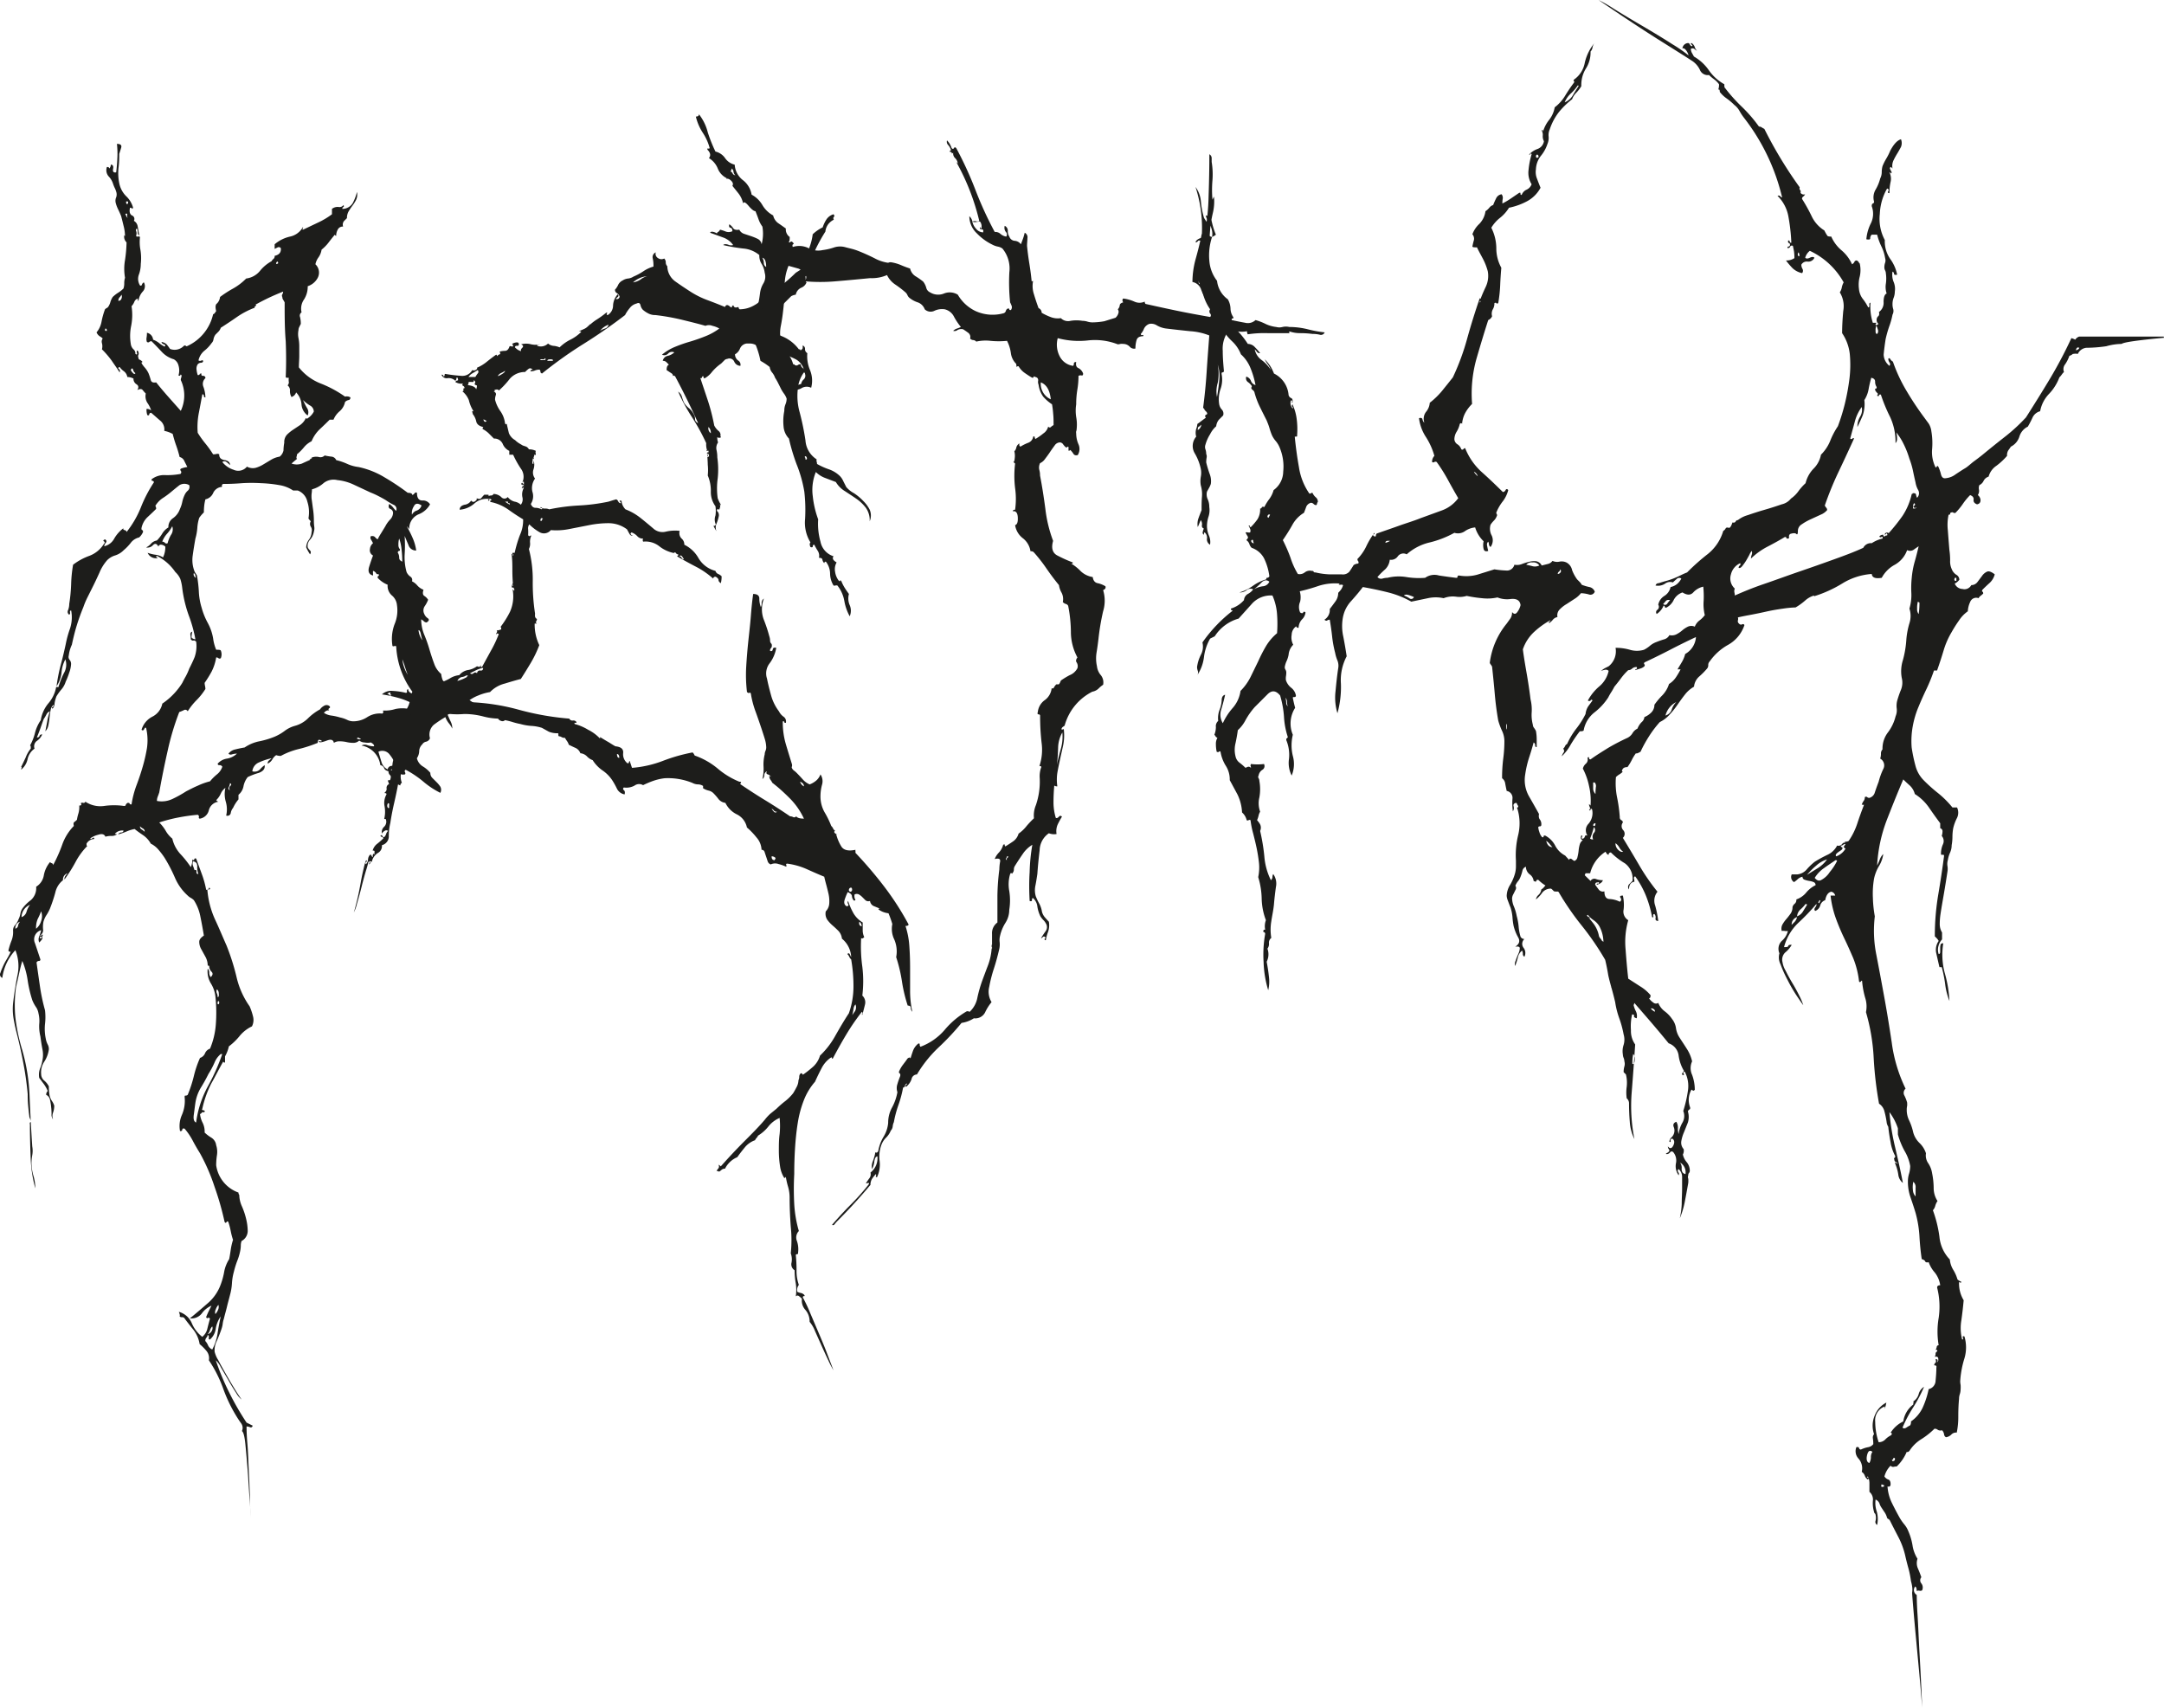 <svg xmlns="http://www.w3.org/2000/svg" viewBox="0 0 281.29 222"><defs><style>.cls-1{fill:#1d1d1b;}</style></defs><title>Ресурс 2</title><g id="Слой_2" data-name="Слой 2"><g id="Слой_1-2" data-name="Слой 1"><path class="cls-1" d="M62.29,91.7c0,.13,0,.2-.1.2s-.07.07,0,.2a5.18,5.18,0,0,0-2.15.05,6.29,6.29,0,0,0-1.85.75c.13.33.27.63.4.9a2,2,0,0,1,.2.9,3.24,3.24,0,0,0-.45-.7,2.85,2.85,0,0,1-.45-.8,16.65,16.65,0,0,0-1.5,1,1.7,1.7,0,0,0-.5,1.75.7.7,0,0,1-.5.45.72.72,0,0,0-.5.35,1.24,1.24,0,0,0-.4.9,1.77,1.77,0,0,1-.3.9,1.72,1.72,0,0,0,.75,1.05,3.86,3.86,0,0,1,1,.85.87.87,0,0,0,.25.65l.55.55a3.78,3.78,0,0,1,.5.6.86.86,0,0,1,0,.8,10.88,10.88,0,0,1-2.2-1.45,13.19,13.19,0,0,0-2.3-1.55.2.2,0,0,0-.1.3q.1.19,0,.3c-.4.07-.63,0-.7-.25a1,1,0,0,0-.4-.55c-.33-.07-.53,0-.6.1a.68.68,0,0,1-.4.3c-.33-.07-.53-.2-.6-.4a.64.64,0,0,0-.5-.4A3,3,0,0,0,47,96.9a.84.84,0,0,1,.75-.05,2.68,2.68,0,0,0,.85.15c.07-.07,0-.15-.05-.25a1.48,1.48,0,0,0-.35-.25,2,2,0,0,1-.8,0,1.14,1.14,0,0,1-.7-.25,1.09,1.09,0,0,1-.8.3,3.71,3.71,0,0,1-.85-.1,4.19,4.19,0,0,0-.95-.1,1.25,1.25,0,0,0-.7.2q-.11-.6-.9-.3c-.53.2-.87.27-1,.2s0-.17.15-.1.15,0,.15-.1q-.4-.19-.45,0a1.53,1.53,0,0,0-.05.3,16.69,16.69,0,0,1-2.45.8,9.53,9.53,0,0,0-2.35.9,1.8,1.8,0,0,1-.6-.1,1.57,1.57,0,0,0-.5.55,1.34,1.34,0,0,1-.6.55.45.45,0,0,1,.15-.4,2.7,2.7,0,0,0,.35-.3,8,8,0,0,0-1.65.55,1.4,1.4,0,0,0-.85,1.15,1,1,0,0,0,1-.25,3,3,0,0,1,.6-.55c.07.47-.18.78-.75,1a9,9,0,0,0-1.45.55,2.77,2.77,0,0,0-.55,1.2,1.87,1.87,0,0,1-.65,1.1v.6a4.66,4.66,0,0,0-.7,1.1,1.36,1.36,0,0,0-.3.65.44.44,0,0,1-.6.35,3.54,3.54,0,0,0-.05-1.8,3.54,3.54,0,0,1-.05-1.8,1.82,1.82,0,0,0-.6.75,2.76,2.76,0,0,1-.6.85c.13.13.23.2.3.2a1.48,1.48,0,0,0-1.25,1.1A1.44,1.44,0,0,1,26,106.4c-.13,0-.18-.07-.15-.2a.25.25,0,0,0-.15-.3,23.78,23.78,0,0,0-2.5.35,19.46,19.46,0,0,0-2.5.65,5.31,5.31,0,0,1,.85,1.1,3.61,3.61,0,0,0,.85,1,4.42,4.42,0,0,0,1.05,2,12.92,12.92,0,0,1,1.35,1.7,2.28,2.28,0,0,0,.2-1c.13.13.22.13.25,0s.12-.17.25-.1l.75,2.05a12.27,12.27,0,0,1,.55,2,.39.39,0,0,0,.4-.3c.13.13.15.22,0,.25a.92.92,0,0,1-.25,0,11.52,11.52,0,0,0,1,3.9c.53,1.13,1,2.27,1.5,3.4a29.15,29.15,0,0,1,1.3,4.1,10.81,10.81,0,0,0,1.7,3.8,8.21,8.21,0,0,1,.45,1.35,1.81,1.81,0,0,1-.15,1.25,4.63,4.63,0,0,0-1.6,1.25,7.8,7.8,0,0,1-1.4,1.35,4.71,4.71,0,0,1-.5,1.3v.8c-.13,0-.2,0-.2-.1H29c-.53.93-1,1.88-1.55,2.85a13.54,13.54,0,0,0-1.15,3.25c-.07.13,0,.2.1.2s.27.07.2.2-.32,0-.35.1a.54.54,0,0,1-.25.2,3.32,3.32,0,0,0,.35,1.15,2.57,2.57,0,0,1,.25,1.25,4.76,4.76,0,0,0,.85.65,1.35,1.35,0,0,1,.65,1,2.8,2.8,0,0,1,.1,1.3,8.79,8.79,0,0,0-.1,1.3A4.41,4.41,0,0,0,31,155a.4.4,0,0,0,.1.3,3.79,3.79,0,0,0,.35,1.5,9.4,9.4,0,0,1,.55,1.65,7,7,0,0,1,.2,1.55,1.5,1.5,0,0,1-.8,1.3,1.8,1.8,0,0,0-.1.6,4,4,0,0,1-.1.8,7.21,7.21,0,0,1-.35,1.15,11.32,11.32,0,0,0-.45,1.45,7.12,7.12,0,0,0-.25,1.5,7.12,7.12,0,0,1-.25,1.5c-.13.53-.27,1-.4,1.55s-.27,1-.4,1.55a3.25,3.25,0,0,0-.15.65,3.25,3.25,0,0,1-.15.65c-.13.4-.33.92-.6,1.55a2.65,2.65,0,0,0-.3,1.45,3.77,3.77,0,0,0,.45,1.05c.3.57.65,1.2,1.05,1.9s.78,1.35,1.15,1.95.65,1,.85,1.3a3.09,3.09,0,0,1-.7-.85c-.33-.5-.67-1.05-1-1.65l-1-1.7a2.84,2.84,0,0,0-.65-.9,32.54,32.54,0,0,0,1.75,4.2,36.24,36.24,0,0,0,2.25,3.9l.4.2.4.2c-.07.2-.18.27-.35.2a1.19,1.19,0,0,0-.45-.1c0,.27,0,1,.1,2.15s.13,2.43.2,3.8.12,2.62.15,3.75.05,1.83.05,2.1c0-.4,0-1.18-.1-2.35s-.15-2.38-.25-3.65-.2-2.42-.3-3.45-.25-1.62-.45-1.75a1,1,0,0,0-.1-1q-.3-.41-.6-.9A19.33,19.33,0,0,1,29,180.45a16.43,16.43,0,0,0-1.85-3.65,1.47,1.47,0,0,0-.3-1.2,6.38,6.38,0,0,0-.9-.9,4.05,4.05,0,0,0-.8-1.85c-.4-.5-.8-1-1.2-1.55a.4.4,0,0,0-.3-.1.4.4,0,0,1-.3-.1c.07-.13,0-.33-.1-.6A2.58,2.58,0,0,1,24.94,172a4.38,4.38,0,0,0,1.35,1.75,1.87,1.87,0,0,0,.65-1c.1-.43.22-.88.35-1.35-.07-.13-.15-.17-.25-.1s-.18,0-.25-.1c.13-.33.25-.6.35-.8l.35-.7a3,3,0,0,0-1.25,1,1.7,1.7,0,0,1-1.55.65c.73-.6,1.5-1.25,2.3-1.95a5.83,5.83,0,0,0,1.7-2.45,9.13,9.13,0,0,0,.45-1.65,4.63,4.63,0,0,1,.65-1.65c.07-.33.13-.73.2-1.2a8,8,0,0,1,.3-1.3,9.33,9.33,0,0,1-.3-1.15,9.33,9.33,0,0,0-.3-1.15c-.07-.13-.15-.15-.25,0s-.18.08-.25-.05a37.26,37.26,0,0,0-1.3-4.55A25.06,25.06,0,0,0,26,149.9c-.33-.53-.65-1.08-.95-1.65A8.44,8.44,0,0,0,24,146.7c-.2-.07-.3,0-.3.1s-.1.27-.3.2a3.52,3.52,0,0,1,.25-2.1,4.62,4.62,0,0,0,.35-2.3c0-.13,0-.2.1-.2a.4.4,0,0,0,.3-.1,16.69,16.69,0,0,0,.8-2.45,13.25,13.25,0,0,1,.8-2.35,1.05,1.05,0,0,0,.65-.6,1.05,1.05,0,0,1,.65-.6,10.07,10.07,0,0,0,.75-3.1,20.09,20.09,0,0,0-.05-3.7,4.09,4.09,0,0,0-.6-1.7,3,3,0,0,1-.4-1.9.69.69,0,0,1,.2.5.82.82,0,0,0,.2.6c.27-.27.3-.5.1-.7a1,1,0,0,1-.3-.7c0-.07-.07-.1-.2-.1a2.38,2.38,0,0,0-.3-1.15l-.55-1a1.9,1.9,0,0,1-.25-.95c0-.27.2-.53.6-.8-.13-.8-.28-1.62-.45-2.45a6,6,0,0,0-.85-2.15,1.74,1.74,0,0,0-.4-.3,1.74,1.74,0,0,1-.4-.3,6.6,6.6,0,0,1-1.65-2.3,20.17,20.17,0,0,0-1.35-2.6,9.53,9.53,0,0,0-.75-1,3.15,3.15,0,0,0-1.05-.85,3.23,3.23,0,0,0-1-1.1c-.4-.27-.77-.53-1.1-.8a4.67,4.67,0,0,0-1,.3,8.77,8.77,0,0,1-1.15.4.51.51,0,0,1,.4-.25c.2,0,.3-.12.3-.25a1.29,1.29,0,0,0-1.1.4c0,.13,0,.17,0,.1s.12-.07.25,0a1.25,1.25,0,0,1-.7.2,2.52,2.52,0,0,0-.8.1c-.13-.33-.45-.42-.95-.25a3,3,0,0,0-1,.45c0,.13.09.13.25,0s.25-.1.25.1a1.18,1.18,0,0,0-1,.6c0,.2,0,.3.1.3A8.93,8.93,0,0,0,9.84,112a18.92,18.92,0,0,1-1.45,2.3c-.06-.2.07-.47.4-.8a.84.84,0,0,0-.6.9,2.81,2.81,0,0,0-1,1.6,19.14,19.14,0,0,1-.7,2.1A5.4,5.4,0,0,1,6,119a3.1,3.1,0,0,0-.35.8,3.43,3.43,0,0,0-.05,1,.77.77,0,0,1-.35.75c0,.13,0,.15.15,0s.15-.08.15,0a.18.18,0,0,1-.2.2c-.2,0-.23.07-.1.2s0,.15.1,0a.45.45,0,0,0,.1-.25.35.35,0,0,1,0,.4,3.13,3.13,0,0,1-.35.4,1,1,0,0,1,0-.8,6.14,6.14,0,0,0,.25-.8,1.23,1.23,0,0,0-.8,1.7c.27.8.5,1.5.7,2.1a.18.18,0,0,1-.2.2.33.33,0,0,0-.3.2q.21,1.5.45,3.15a24.33,24.33,0,0,0,.65,3.05,7.71,7.71,0,0,1,0,1.8,6.27,6.27,0,0,0,.1,1.9,2.6,2.6,0,0,0,.25.75,1.25,1.25,0,0,1,.15.65,3.89,3.89,0,0,1-.6,1.6,2.46,2.46,0,0,0-.4,1.6,1.11,1.11,0,0,0,.4.85,2.31,2.31,0,0,1,.6.75,6.73,6.73,0,0,0,.1,1.2,2.35,2.35,0,0,0,.3.7,2.11,2.11,0,0,1,.3.6,2.57,2.57,0,0,1-.15.9,1.24,1.24,0,0,0,0,.9,1,1,0,0,1-.2-.7,7.38,7.38,0,0,0-.05-.9,7,7,0,0,0-.15-.95.88.88,0,0,0-.5-.65.69.69,0,0,1,.2-.5,3.93,3.93,0,0,0-.5-.9l-.6-.8a2.32,2.32,0,0,1,.1-1.2,4.75,4.75,0,0,0,.3-1,3.61,3.61,0,0,0,0-1.6c-.1-.53-.18-1.07-.25-1.6a5.43,5.43,0,0,1-.15-1.6A4.13,4.13,0,0,0,5,131.7a2,2,0,0,0-.35-.85,4.78,4.78,0,0,1-.45-.85,16.39,16.39,0,0,1-.6-2.55,10.22,10.22,0,0,0-.7-2.55c-.13.4-.26.92-.4,1.55s-.26,1.22-.4,1.75a16.76,16.76,0,0,0-.1,4.05,23.69,23.69,0,0,0,.9,4.25,25.28,25.28,0,0,1,.95,6.15Q4,146.1,4.19,149a3.17,3.17,0,0,1,0,1.15,6.63,6.63,0,0,0-.1,1,6.12,6.12,0,0,0,.25,1.65,5.75,5.75,0,0,1,.25,1.65,16.82,16.82,0,0,1-.6-3.9c-.06-1.47-.1-2.93-.1-4.4a.42.42,0,0,1,0-.25A.17.17,0,0,0,4,145.8a.85.85,0,0,0-.1-.4,1,1,0,0,1-.1-.4c-.06-.47-.11-.93-.15-1.4s-.05-.93-.05-1.4A40.26,40.26,0,0,0,3,138q-.39-2.05-.9-4c-.13-.53-.25-1.1-.35-1.7a7.47,7.47,0,0,1-.05-1.9c.14-1.2.32-2.38.55-3.55A5.56,5.56,0,0,0,2,123.5a6.52,6.52,0,0,0-1.7,3.6.47.47,0,0,1-.25-.65,6.59,6.59,0,0,1,.25-.65,7.77,7.77,0,0,1,.5-1c.2-.33.37-.63.5-.9s.07-.2,0-.2a.18.18,0,0,1-.2-.2,9.34,9.34,0,0,1,.4-1.25,3,3,0,0,0,.2-1.25,1,1,0,0,1,.25-.75,2.19,2.19,0,0,0,.45-.75,2.54,2.54,0,0,0,.25-.75,1.72,1.72,0,0,1,.25-.65A5.12,5.12,0,0,1,4,117a2.08,2.08,0,0,0,.7-1.75,2.14,2.14,0,0,0,1-1.5,3.73,3.73,0,0,1,.8-1.7.58.58,0,0,0,.25.15.23.23,0,0,1,.15.25,19.14,19.14,0,0,0,1.2-2.7,6.6,6.6,0,0,1,1.5-2.4c-.07-.27-.05-.43.05-.5a2.7,2.7,0,0,0,.35-.3,5.7,5.7,0,0,1,.2-.85,2.87,2.87,0,0,0,.1-1c.27,0,.34-.1.2-.3a.3.3,0,0,1,.3-.05.25.25,0,0,0,.3-.15,3.5,3.5,0,0,0,2.45.55,9.24,9.24,0,0,1,2.55,0c.14,0,.22,0,.25-.15a.5.5,0,0,1,.25-.25c.14,0,.22,0,.25.1s.12.1.25.1a12.24,12.24,0,0,1,.65-2.5c.3-.8.57-1.6.8-2.4a20.75,20.75,0,0,0,.55-2.4,7,7,0,0,0-.1-2.6c-.07-.13-.15-.1-.25.1s-.22.23-.35.1a2.77,2.77,0,0,1,1.4-1.7,2.44,2.44,0,0,0,1.3-1.7,9,9,0,0,0,2.6-2.7c.13-.27.28-.55.45-.85a7.53,7.53,0,0,0,.45-1c.27-.53.5-1,.7-1.5a4.34,4.34,0,0,0,.2-2c-.13-.13-.25-.18-.35-.15s-.22,0-.35-.15a4,4,0,0,0-.05-.6.33.33,0,0,1,.25-.4,2.8,2.8,0,0,0-.1.7c0,.13.17.23.5.3A17.47,17.47,0,0,0,24.54,80a16.58,16.58,0,0,1-.85-3.55,6,6,0,0,0-.25-1.2,2.7,2.7,0,0,0-.65-.9,6.31,6.31,0,0,0-2.4-2.1c-.13.07-.13.13,0,.2s.13.1,0,.1a1.17,1.17,0,0,1-1.2-.7,5.22,5.22,0,0,0,1,.25,2.31,2.31,0,0,1,1,.35,3.1,3.1,0,0,0,.3-1.4.88.88,0,0,0-.5-.25.33.33,0,0,0-.4.25c-.2-.4-.43-.47-.7-.2a.94.94,0,0,1-.9.3,1.94,1.94,0,0,0,.65-.5,1.3,1.3,0,0,1,.75-.4,4.72,4.72,0,0,0,.7-.9,2.36,2.36,0,0,1,.8-.8,1.35,1.35,0,0,1,.6-1.2,2.43,2.43,0,0,0,.9-1.2,4,4,0,0,0,.3-.9,4,4,0,0,1,.3-.9,1.63,1.63,0,0,1,.45-.6.66.66,0,0,0,.15-.7,1.25,1.25,0,0,0-1.25,0c-.3.23-.65.52-1.05.85a10.88,10.88,0,0,1-1.15.85,3.18,3.18,0,0,0-.95,1,.57.57,0,0,1,.1.4c-.33.33-.7.68-1.1,1.05a2.69,2.69,0,0,0-.8,1.45c0,.13,0,.22.1.25s.1.12.1.25a2,2,0,0,1-.5.7,1.92,1.92,0,0,0-1.05.65,6.06,6.06,0,0,1-.95,1,2.69,2.69,0,0,1-1.15.7,2.46,2.46,0,0,0-1,.6,5.76,5.76,0,0,0-1,1.6c-.33.73-.66,1.43-1,2.1l-.6,1.2a10.18,10.18,0,0,0-.5,1.2c-.33.8-.61,1.58-.85,2.35s-.45,1.62-.65,2.55a4.49,4.49,0,0,0-.4,1.4.58.58,0,0,0,.1.55.83.83,0,0,1,.2.55,3.85,3.85,0,0,1-.25,1.15,8.94,8.94,0,0,1-.45,1.15,2.76,2.76,0,0,1-.55,1,6.92,6.92,0,0,0-.65.9,4.06,4.06,0,0,0-.25.95,1,1,0,0,1-.25.65c-.13-.07-.15-.13,0-.2a.34.34,0,0,0,.15-.3,1,1,0,0,0-.4.65c-.06.3-.11.63-.15,1a8.29,8.29,0,0,1-.15,1,1.49,1.49,0,0,1-.4.8c.07-.33.15-.77.25-1.3a7.4,7.4,0,0,1,.35-1.3.77.77,0,0,0-.45.4,4.66,4.66,0,0,1-.35.6c-.13.33-.26.7-.4,1.1s-.3.83-.5,1.3c.2,0,.32-.07.35-.2s.15-.2.35-.2a1.89,1.89,0,0,1-.7.85.87.87,0,0,0-.3,1,2.27,2.27,0,0,0-.9,1.35,2.38,2.38,0,0,1-.8,1.35c-.06,0-.08,0,0-.15s0-.15-.05-.15c.2-.4.4-.82.6-1.25A4,4,0,0,1,4,97.3c0-.27,0-.4-.1-.4a6.53,6.53,0,0,0,.65-1.65,5.2,5.2,0,0,1,.75-1.65,4.53,4.53,0,0,1,1-2.2,4.44,4.44,0,0,0,1-2.1h.3a9.81,9.81,0,0,1,.7-1.8,2.18,2.18,0,0,0,.2-1.8A4.19,4.19,0,0,0,8,87.4a3.93,3.93,0,0,1-.65,1.8,22,22,0,0,1,.55-2.8c.24-.87.45-1.77.65-2.7a13.32,13.32,0,0,1,.55-2,4.68,4.68,0,0,0,.15-2.35c-.13,0-.18.08-.15.25A.27.27,0,0,1,9,79.9a.45.45,0,0,1-.15-.6A2.26,2.26,0,0,0,9,78.5a21,21,0,0,0,.25-2.65,17.3,17.3,0,0,1,.25-2.45,7.83,7.83,0,0,1,2.1-1.15,3.8,3.8,0,0,0,1.9-1.55c.14-.13.15-.25,0-.35s0-.18.15-.25c.2.13.24.28.1.45a.79.79,0,0,0-.2.45,2,2,0,0,0,1.3-1,4.4,4.4,0,0,1,1.2-1.35c-.07.13,0,.22.15.25s.25.12.25.25A12.79,12.79,0,0,0,18.29,66,17.56,17.56,0,0,1,20,62.7a.18.18,0,0,0-.2-.2c-.07,0-.1-.07-.1-.2a2.63,2.63,0,0,1,1.75-.55,9.26,9.26,0,0,0,2-.15.28.28,0,0,0,.05-.4c-.1-.13-.08-.23.05-.3a3.49,3.49,0,0,1,.8-.2c-.13-.27-.27-.53-.4-.8a.88.88,0,0,0-.6-.5,14.72,14.72,0,0,0-.45-1.5,14.72,14.72,0,0,1-.45-1.5,3.91,3.91,0,0,0-1.1-.4,1.45,1.45,0,0,0-.55-1.35c-.43-.37-.82-.72-1.15-1a.24.24,0,0,0-.25.2c0,.13-.12.17-.25.1a2,2,0,0,1-.1-.8.82.82,0,0,1,.6.2,3.46,3.46,0,0,0-.5-1,1.63,1.63,0,0,1-.2-1.2,4.55,4.55,0,0,1-.4-.45c-.13-.17-.37-.18-.7,0,.2-.33.17-.58-.1-.75a.83.83,0,0,1-.4-.75,1.82,1.82,0,0,0-.8-.2,1.16,1.16,0,0,0-.45-.75,2.39,2.39,0,0,1-.55-.55c-.2.07-.23.15-.1.25a.35.35,0,0,1,.1.45c-.33-.53-.68-1-1.05-1.55a11.89,11.89,0,0,0-1.25-1.45,1.53,1.53,0,0,0,0-.8.69.69,0,0,1,.1-.6,1.55,1.55,0,0,0-.4-.3,1.15,1.15,0,0,1-.4-.5,3,3,0,0,0,.65-1.4,9.58,9.58,0,0,1,.45-1.6.8.8,0,0,1,.2-.15.65.65,0,0,0,.2-.15,2,2,0,0,0,.3-.65,2.56,2.56,0,0,1,.3-.65,4.36,4.36,0,0,1,.7-.55,4,4,0,0,0,.7-.55,2.11,2.11,0,0,0,.1-.7,2.41,2.41,0,0,1,.1-.7,6.67,6.67,0,0,1,0-2.3,17.57,17.57,0,0,0,.2-2.3,1,1,0,0,1-.3-.9c.07,0,.1.07.1.2v0a5.33,5.33,0,0,0-.15-1.3c-.1-.4-.21-.87-.35-1.4-.13-.33-.27-.63-.4-.9a4.34,4.34,0,0,1-.3-.8,1.12,1.12,0,0,1,.05-.75,1.12,1.12,0,0,0,0-.75,2.73,2.73,0,0,0-.2-.5c-.06-.13-.13-.3-.2-.5a2.46,2.46,0,0,0-.6-1,1.22,1.22,0,0,1-.2-1.2c.2,0,.3.07.3.2a.65.65,0,0,0,.2-.5c.27,0,.37.18.3.55s.07.52.4.45c.07-.53.12-1.12.15-1.75a11.66,11.66,0,0,0-.05-1.95c.47,0,.65.17.55.5s-.18.6-.25.8c0,.53,0,1.15-.1,1.85a6.55,6.55,0,0,0,.1,1.95,3.27,3.27,0,0,0,.9,1.7,3.22,3.22,0,0,1,.9,1.5c-.07.13-.12.17-.15.1s-.12-.1-.25-.1c-.13.53,0,.87.25,1a.48.48,0,0,1,.25.7,1,1,0,0,1,.5.75c.07.37.13.75.2,1.15a.41.41,0,0,1-.2-.4,1.06,1.06,0,0,0-.1-.5c-.13.07-.17.18-.1.35a.75.75,0,0,1,0,.55c0,.13.07.18.2.15a.3.3,0,0,1,.3.05,5.41,5.41,0,0,0,.05,1.65,6.64,6.64,0,0,1,.05,1.85,4.06,4.06,0,0,1-.25,1.4,1.59,1.59,0,0,0,.15,1.4c.13.07.22,0,.25-.1a.46.46,0,0,1,.25-.3,1,1,0,0,1-.15,1.2,2.22,2.22,0,0,0-.55,1.2c-.07,0-.1-.1-.1-.3a.77.77,0,0,0-.45.45,1.8,1.8,0,0,1-.35.55,7.27,7.27,0,0,1-.05,2.55,6.45,6.45,0,0,0-.05,2.35,1.16,1.16,0,0,0,.35.7.7.7,0,0,1,.25.6c.2.13.27.08.2-.15s0-.32.1-.25.17.37.1.5a.41.41,0,0,0,0,.4.23.23,0,0,0,.15.25,1,1,0,0,1,.35.25c0,.07,0,.1-.1.1v.1a3.24,3.24,0,0,0,.4.55,3.38,3.38,0,0,1,.5.75,7.88,7.88,0,0,1,.3.9c.07.27.3.37.7.3.53.67,1.07,1.3,1.6,1.9l1.6,1.8a4.66,4.66,0,0,0,0-4,.78.78,0,0,1,.05-.3.78.78,0,0,0,.05-.3c-.07-.13-.12-.15-.15-.05s-.12.12-.25.05a2.21,2.21,0,0,0,0-1.3,1.26,1.26,0,0,0-.6-.8,3.49,3.49,0,0,1-1.6-1c-.4-.43-.83-.88-1.3-1.35a.4.4,0,0,0-.3.1q-.1.1-.3,0a1.06,1.06,0,0,1-.05-.55,3.73,3.73,0,0,0,.05-.65,1,1,0,0,1,.8.9,2.85,2.85,0,0,1,.8.45,3.24,3.24,0,0,0,.7.45c.13-.13.1-.23-.1-.3s-.3-.17-.3-.3a1.16,1.16,0,0,1,.7.35c.13.17.27.35.4.55a1.66,1.66,0,0,0,1.8-.4c.13-.07.22-.07.25,0s.12.07.25,0a6,6,0,0,0,3.3-4.1.54.54,0,0,0,.25-.2.65.65,0,0,1,.15-.2c-.13-.53-.1-.88.1-1a1.39,1.39,0,0,0,.4-.85,14.14,14.14,0,0,1,1.7-1.1,7.61,7.61,0,0,0,1.7-1.3,2.77,2.77,0,0,0,1.8-1,5,5,0,0,1,1.5-1.25.84.84,0,0,1,.25-.3.45.45,0,0,0,.15-.4c.6-.13.87-.47.8-1a.33.33,0,0,0-.4-.1l-.4.2v-.6a4.64,4.64,0,0,1,2-1,2.49,2.49,0,0,0,1.65-1.2c.07,0,.08.05,0,.15s0,.15.05.15l2-.95a10.14,10.14,0,0,0,1.75-1.05v-.7a1.18,1.18,0,0,1,.85-.25.63.63,0,0,0,.65-.25c.07.13.05.22,0,.25a.23.23,0,0,0-.15.25,1.59,1.59,0,0,0,1.35-.75,6.24,6.24,0,0,0,.55-1.45,1.62,1.62,0,0,1-.1,1,5,5,0,0,1-.5.8,7.49,7.49,0,0,0-.5.75,1.72,1.72,0,0,0-.2.85l-.4.4a.76.76,0,0,0-.1.7.71.71,0,0,0-.7.4,1.67,1.67,0,0,0-.2.7c0,.13,0,.15-.1.05s-.13-.08-.2.05c-.27.33-.52.65-.75.95a5.25,5.25,0,0,1-.85.85,2.31,2.31,0,0,1-.4,1,2.29,2.29,0,0,0-.4.9,1.48,1.48,0,0,1,.25,1.85A2.26,2.26,0,0,1,40,37.2a3.1,3.1,0,0,1-.5,1.75,2.08,2.08,0,0,0-.3,1.65.5.5,0,0,0-.2.6,3.59,3.59,0,0,1,.1.9c-.07.13-.13.27-.2.4a.85.85,0,0,0-.1.4,2.65,2.65,0,0,0,0,1.05,5.63,5.63,0,0,1,.1,1c0,.47,0,.92,0,1.35s-.05.92-.05,1.45a6.73,6.73,0,0,0,2.85,2.1,14.77,14.77,0,0,1,3.15,1.7.91.91,0,0,1,.7.1c0,.2-.08.32-.25.35a.85.85,0,0,0-.45.25,2.17,2.17,0,0,1-.7,1.2,2.8,2.8,0,0,0-.8,1.1h-.5c-.47.47-.92.9-1.35,1.3a4.59,4.59,0,0,0-1,1.5,3,3,0,0,0-1,.8,6.38,6.38,0,0,1-.9.9.78.78,0,0,1-.05.3.35.35,0,0,0,.05.3c-.33.27-.57.47-.7.6a2,2,0,0,0,1.35,0q.55-.26,1-.45c0-.07.07-.13.2-.2s.13-.1,0-.1a1.59,1.59,0,0,1,1-.1.75.75,0,0,0,.75-.2q.49.11.9.15a.73.73,0,0,1,.6.45,8,8,0,0,1,1.45.5,5,5,0,0,0,1.45.4A10.92,10.92,0,0,1,50,62.05a30.93,30.93,0,0,1,3,2q.6,0,.6.3a.84.84,0,0,0,.3-.25.21.21,0,0,1,.3-.05c0,.67.23,1,.7,1a1.08,1.08,0,0,1,1,.5,2.87,2.87,0,0,1-1.5,1.3,2,2,0,0,0-1.2,1.7c0,.2,0,.23-.1.1s-.13-.2-.2-.2a15,15,0,0,1,.75,1.5,6,6,0,0,1,.45,1.6,1,1,0,0,1-1-.7c-.2-.47-.37-.87-.5-1.2a18.65,18.65,0,0,1,0,2.4,7.15,7.15,0,0,0,.25,2.3,1.44,1.44,0,0,0,.5.6.5.5,0,0,1,.2.6,2.19,2.19,0,0,1,.7.55,2,2,0,0,0,.8.55c-.13.4-.1.67.1.8a1.7,1.7,0,0,1,.5.5,3.76,3.76,0,0,1-.45.85,1,1,0,0,0-.05,1,1.2,1.2,0,0,0,.45.55c.23.17.18.35-.15.55a.49.49,0,0,1-.35-.15,1.48,1.48,0,0,0-.35-.25,5.17,5.17,0,0,0,.4,2,18,18,0,0,1,.7,2q.3,1,.6,1.8a3,3,0,0,0,.9,1.3,3,3,0,0,0,.85,1.8q.65.6,1.35,1.2a2.34,2.34,0,0,1,1.5.4A4.92,4.92,0,0,0,62.29,91.7ZM2,120.7a.48.48,0,0,0,.35-.4,1,1,0,0,1,.25-.5A.84.84,0,0,0,2,120.7Zm.8-1.5a1,1,0,0,0,.65-.7,2.92,2.92,0,0,1,.45-.9,1.76,1.76,0,0,0-1.1,1.6Zm1.9,1.5a2,2,0,0,0,.65-1,1.82,1.82,0,0,0,0-1.25c-.13.33-.28.67-.45,1A2.87,2.87,0,0,0,4.69,120.7ZM13.89,43c0-.2-.06-.3-.2-.3v.1c-.06,0-.06.07,0,.2Zm1.5-3.9a.39.39,0,0,0,.4-.3.62.62,0,0,0,0-.5,1.24,1.24,0,0,1-.25.35A.61.61,0,0,0,15.39,39.1Zm1.2-10.8a.56.56,0,0,1-.05-.4c0-.13-.05-.17-.25-.1C16.43,28.13,16.52,28.3,16.59,28.3Zm0-1.8c.14-.27.07-.37-.2-.3C16.39,26.47,16.46,26.57,16.59,26.5ZM17,48.1a1.74,1.74,0,0,0,.3.4q.2.2.3,0a.72.72,0,0,1-.3-.45C17.22,47.82,17.12,47.83,17,48.1Zm1.8,60a.41.41,0,0,0-.2-.4,1.74,1.74,0,0,1-.4-.3.41.41,0,0,0,.2.4A1.74,1.74,0,0,1,18.79,108.1Zm34.1-16a3.15,3.15,0,0,0,.4-1.1,5.69,5.69,0,0,1,.3-1.1,10.85,10.85,0,0,1-2.1-5.9.3.3,0,0,0-.3,0c-.13,0-.2,0-.2-.15a5.45,5.45,0,0,1,.3-2.75,4.57,4.57,0,0,0,.3-2.45,1.85,1.85,0,0,0-.65-1.25A1.63,1.63,0,0,1,50.39,76a3.51,3.51,0,0,1-1.3-.9c0-.13,0-.22.1-.25s.07-.12,0-.25a.2.2,0,0,1-.3-.1.68.68,0,0,0-.4-.3,1.83,1.83,0,0,0,0,.4c0,.13,0,.2,0,.2-.53-.13-.7-.52-.5-1.15s.37-1.12.5-1.45a.76.76,0,0,1-.4-.85,1.08,1.08,0,0,1,.4-.75c-.07-.13-.15-.28-.25-.45a.44.44,0,0,1-.05-.45c.27-.07.45,0,.55.1a1.1,1.1,0,0,0,.35.3,8.06,8.06,0,0,1,.45-.8l.55-.9a3.71,3.71,0,0,1,.6-.85,1.3,1.3,0,0,0,.4-.85.55.55,0,0,0-.35-.55c-.23-.1-.28-.32-.15-.65a2,2,0,0,1,.5.45,4.55,4.55,0,0,0,.4.45.59.59,0,0,0-.35-.8,7.87,7.87,0,0,1-1-.6c-.33-.2-.67-.38-1-.55s-.67-.32-1-.45L46,63a6.47,6.47,0,0,0-2.15-.6,2.08,2.08,0,0,0-1.8.4,3.66,3.66,0,0,1-1.5.8,4,4,0,0,1-.05.6,4,4,0,0,0,0,.6c.07.47.13,1,.2,1.45a10.4,10.4,0,0,1,.1,1.45,5.78,5.78,0,0,0,.05.75,1.41,1.41,0,0,1-.05.65,2.06,2.06,0,0,1-.5,1.05,1.19,1.19,0,0,0-.3,1,1.74,1.74,0,0,0,.3.4c.13.13.13.3,0,.5-.13-.2-.23-.37-.3-.5s-.13-.27-.2-.4a1.76,1.76,0,0,1,.35-1,1.76,1.76,0,0,0,.35-1,.84.84,0,0,0-.1-.7.67.67,0,0,1,0-.7c-.2-.2-.3-.33-.3-.4a4.45,4.45,0,0,0-.15-2.15,2,2,0,0,0-1.25-1.45h-.6a4.46,4.46,0,0,0-1.8-.7,16.93,16.93,0,0,0-2.35-.25,20.86,20.86,0,0,0-2.5,0c-.83.07-1.65.1-2.45.1-.13.07-.18.15-.15.25s0,.15-.15.15a1.36,1.36,0,0,0-1,.8,1.42,1.42,0,0,1-1,.8,5.62,5.62,0,0,0-.15.8,8.12,8.12,0,0,0-.05.9,4.61,4.61,0,0,0-.6.7,5.26,5.26,0,0,0-.25,1.3,6.87,6.87,0,0,1-.25,1.4c-.13.73-.25,1.47-.35,2.2a4.05,4.05,0,0,0,.25,2.1,1.53,1.53,0,0,0,.15.25,1.53,1.53,0,0,1,.15.25,16.3,16.3,0,0,1,.25,2.15,8.38,8.38,0,0,0,.35,2,9.18,9.18,0,0,0,.8,2,6.5,6.5,0,0,1,.7,2,5.72,5.72,0,0,0,.4,1.5c.33,0,.53,0,.6.1a1.28,1.28,0,0,1,0,1q-.2.1-.3,0a.4.4,0,0,0-.3-.1,6.19,6.19,0,0,1-.6,1.85,14.55,14.55,0,0,1-.9,1.45,1.83,1.83,0,0,0,.05.4,1.83,1.83,0,0,1,.05.4,8.15,8.15,0,0,1-1.15,1.45,8.15,8.15,0,0,0-1.15,1.45.35.35,0,0,0-.5-.15,5.09,5.09,0,0,1-.6.25,34.19,34.19,0,0,0-1.5,5c-.4,1.77-.77,3.58-1.1,5.45-.07.2-.13.38-.2.55a1.42,1.42,0,0,0-.1.55,3.25,3.25,0,0,0,2-.25,15,15,0,0,0,1.8-1c.53-.27,1-.52,1.55-.75a8.67,8.67,0,0,1,1.55-.55,6.38,6.38,0,0,1,.9-.9,2.13,2.13,0,0,0,.7-1,.41.41,0,0,0-.4-.2.18.18,0,0,1-.2-.2,2,2,0,0,1,1.2-.65,2.44,2.44,0,0,0,1.3-.65,2.24,2.24,0,0,0-.65.1c-.23.07-.38,0-.45-.1a1.53,1.53,0,0,1,.9-.55c.4-.1.8-.18,1.2-.25a5.18,5.18,0,0,1,1.9-.8,10.86,10.86,0,0,0,2-.6,6.2,6.2,0,0,0,1.3-.75,3.87,3.87,0,0,1,1.3-.65,3.88,3.88,0,0,0,1.75-1,6.87,6.87,0,0,1,1.55-1.15,1.42,1.42,0,0,1,.5-.45.61.61,0,0,1,.7,0q.2.19,0,.3t0,.3c-.2-.07-.43,0-.7.3a2.31,2.31,0,0,0,.95.35,7.4,7.4,0,0,1,1.15.25,4,4,0,0,1,.9.3,1.82,1.82,0,0,0,.8.2,3.31,3.31,0,0,0,1.85-.55,3,3,0,0,1,1.95-.45c.13-.13.17-.23.1-.3s0-.1.1-.1a4.32,4.32,0,0,0,1.5-.2A4.32,4.32,0,0,1,52.89,92.1ZM21.79,70.6a3.87,3.87,0,0,1,.45-1.1,1.24,1.24,0,0,0,.15-1.1,4.69,4.69,0,0,1-.7,1,3.15,3.15,0,0,0-.6,1,.49.49,0,0,1,.35.15A.27.27,0,0,0,21.79,70.6Zm3.5,42.5c.2-.07.28,0,.25.2s.05.3.25.3a2.32,2.32,0,0,1-.15-1c0-.37-.15-.58-.55-.65a.88.88,0,0,0,0,.6C25.16,112.7,25.22,112.9,25.29,113.1Zm.2-38a.69.69,0,0,1-.1-.3.33.33,0,0,0-.2-.3A.48.48,0,0,0,25.49,75.1Zm3.4,61.9h-.2a2.8,2.8,0,0,0-.8,1.1,11.13,11.13,0,0,1-.8,1.5c-.33.67-.67,1.27-1,1.8a5.41,5.41,0,0,0-.7,2c-.07.47-.13,1-.2,1.5s0,.87.3,1a13.53,13.53,0,0,1,1.5-4.65A26.17,26.17,0,0,0,28.89,137Zm11.9-83.5a.91.91,0,0,0-.5-.8,4.72,4.72,0,0,1-.9-.7,9.79,9.79,0,0,0,.5,1,1,1,0,0,1,.1,1,1.94,1.94,0,0,1-.8-1.45,2.51,2.51,0,0,0-.7-1.55.9.9,0,0,1-.6.6,1.46,1.46,0,0,1-.2-.8.78.78,0,0,0-.3-.7q.2-.3.15-.45a2.14,2.14,0,0,1,0-.55c-.27,0-.4,0-.4-.1q.1-2.2,0-4.65C37,42.72,37,41,37,39.3a3.63,3.63,0,0,0-.2-.35.6.6,0,0,1-.1-.35.32.32,0,0,1,0-.35.6.6,0,0,0,.1-.35c-.67.27-1.28.53-1.85.8s-1.15.57-1.75.9c.13.07.15.12.05.15a.23.23,0,0,0-.15.25,10.39,10.39,0,0,0-2.3,1.2c-.67.47-1.37.93-2.1,1.4a1.31,1.31,0,0,1-.3.5l-.4.4a1.54,1.54,0,0,0-.25.6.88.88,0,0,1-.25.5,4.76,4.76,0,0,1-.95,1,2.24,2.24,0,0,0-.75,1.25.41.41,0,0,0,.4,0c.13-.07.2,0,.2.1s-.1.2-.3.2a.59.59,0,0,0-.4.2,1,1,0,0,0-.15.7,3.17,3.17,0,0,0,.15.7c.13,0,.22,0,.25-.1s.12-.1.25-.1c-.07.2,0,.3.2.3a.27.27,0,0,1,.3.3,1,1,0,0,0-.25,1.15,4.23,4.23,0,0,1,.25,1.35.18.18,0,0,1-.2-.2.18.18,0,0,0-.2-.2q-.2,1.1-.45,2.4a9.48,9.48,0,0,0-.15,2.6,13,13,0,0,0,1,1.4,13,13,0,0,1,1,1.4,1.64,1.64,0,0,0,.45-.05.45.45,0,0,1,.35.05.65.65,0,0,0,.2.55,1.08,1.08,0,0,0,.5.2,1.08,1.08,0,0,1,.5.2.54.54,0,0,1,.2.45,4.55,4.55,0,0,0-.45-.4.44.44,0,0,0-.55,0,3,3,0,0,0,1.45,1,1.45,1.45,0,0,0,1.75-.4,1.58,1.58,0,0,0,1.15.15,4.06,4.06,0,0,0,1-.45l1-.6a3.15,3.15,0,0,1,1.1-.4,1.38,1.38,0,0,0,.5-.8,5.89,5.89,0,0,1,.1-1,1.43,1.43,0,0,1,.35-1.05,5.26,5.26,0,0,1,.8-.65l.9-.6a2.26,2.26,0,0,0,.75-.9c.07,0,.1,0,.1.1l-.2.2.2-.2A2.3,2.3,0,0,0,40.79,53.5ZM27.59,175.4a6.55,6.55,0,0,0,.7-2.15c.13-.83.27-1.55.4-2.15a3.84,3.84,0,0,0-.65,1.6,2.21,2.21,0,0,1-.75,1.4c-.13,0-.18-.08-.15-.25a.29.29,0,0,0-.15-.35.49.49,0,0,1-.15.35.61.61,0,0,0-.15.45,1.8,1.8,0,0,1,.35.55A1.09,1.09,0,0,0,27.59,175.4Zm-.6-2a.77.77,0,0,0,.55-.45.65.65,0,0,0,.05-.55,1.31,1.31,0,0,0-.3.5A1.31,1.31,0,0,1,27,173.4Zm1-2.6a1.8,1.8,0,0,0,.35-.55.88.88,0,0,0,.05-.65,1.66,1.66,0,0,0-.35.6A.77.77,0,0,0,28,170.8Zm.3-41.2q.2,0,.15-.45c0-.3-.12-.48-.25-.55a.62.62,0,0,0,0,.5A1.06,1.06,0,0,1,28.29,129.6Zm0,.9c.13.07.2,0,.2-.2s-.07-.23-.2-.1Zm1.6-27.8a.39.39,0,0,1,.05-.55c.17-.17.15-.28-.05-.35a1.19,1.19,0,0,1-.15.5C29.64,102.5,29.69,102.63,29.89,102.7Zm6-68.4c.27,0,.33-.1.2-.3C36,34,35.89,34.1,35.89,34.3ZM46.39,96c.33.13.5.13.5,0a.45.45,0,0,1-.25-.1C46.54,95.83,46.46,95.87,46.39,96Zm4,4a.53.53,0,0,1,.45-.45.94.94,0,0,0,.55-.25,5.3,5.3,0,0,0-.8-1.3,1.18,1.18,0,0,0-1.4-.3c.13.47.27.92.4,1.35A1.52,1.52,0,0,0,50.39,100Zm1.9-27a13.51,13.51,0,0,0-.1-1.65,5.7,5.7,0,0,0-.3-1.35,2.52,2.52,0,0,0-.1.8.82.82,0,0,0,.2.6c0,.13,0,.2-.1.2s-.13.07-.2.2a1.25,1.25,0,0,1,.2.7C51.89,72.7,52,72.87,52.29,73ZM53,87.7c-.13-.33-.25-.67-.35-1s-.22-.67-.35-1A4.67,4.67,0,0,0,53,87.7Zm1.8-22c-.47-.33-.82-.3-1,.1a1.57,1.57,0,0,0-.25,1.1,1.05,1.05,0,0,1,.65-.55A1,1,0,0,0,54.79,65.7Zm.1,17.5a7.1,7.1,0,0,1-.2-.8c-.07-.33-.17-.5-.3-.5A2.67,2.67,0,0,0,54.89,83.2Zm5.4,8.1c-.4,0-.6.07-.6.2a.3.3,0,0,0,.3,0A.46.46,0,0,0,60.29,91.3Z"/><path class="cls-1" d="M118.59,131.5a.69.69,0,0,1-.2-.5c0-.2-.13-.3-.4-.3a19.58,19.58,0,0,1-.75-3.15,19.58,19.58,0,0,0-.75-3.15,3.91,3.91,0,0,0-.25-2.3,3.14,3.14,0,0,1-.25-2,13,13,0,0,0-.5-1.4,2.67,2.67,0,0,1-1.3-.5c0-.07,0-.1.1-.1h.1l-.85-.35a.84.84,0,0,1-.45-.65.59.59,0,0,1-.6-.1l-.4-.4a2.25,2.25,0,0,0-.45-.35.62.62,0,0,0-.55,0,.91.91,0,0,0,.1.7c0,.07-.07.1-.2.1a.94.94,0,0,1-.25-.55c0-.23-.22-.42-.55-.55a7.33,7.33,0,0,0-.4,1c-.13.43,0,.72.3.85q.3-.1.15-.3a.35.35,0,0,1,0-.4,8.75,8.75,0,0,0,.7,1.6,3.44,3.44,0,0,0,1.2,1.2v1a2,2,0,0,0,.2.9c-.2.2-.33.23-.4.1a19.1,19.1,0,0,0,.15,3.75,15.56,15.56,0,0,1,0,3.75,1.18,1.18,0,0,1,.35,1.15c-.1.43-.22.88-.35,1.35-.07,0-.08-.05,0-.15a.23.23,0,0,0-.05-.25,28.21,28.21,0,0,0-2,2.9c-.6,1-1.2,2.07-1.8,3.2-.07,0-.1,0-.1-.1s-.07-.07-.2,0a3.73,3.73,0,0,0-1.15,1.35c-.3.57-.58,1.15-.85,1.75a8,8,0,0,0-1.45,2.4,14,14,0,0,0-.8,3c-.17,1.07-.28,2.17-.35,3.3s-.1,2.23-.1,3.3a36.19,36.19,0,0,0,0,3.9,15.73,15.73,0,0,0,.6,3.5,1.2,1.2,0,0,0-.25,1.3,3.29,3.29,0,0,1,.15,1.5c0,.13,0,.2-.1.2a.28.28,0,0,0-.2.1,19.13,19.13,0,0,1,.1,2,5.41,5.41,0,0,0,.3,1.9,1.08,1.08,0,0,0-.2.9,1.49,1.49,0,0,0,.45.15.85.85,0,0,1,.45.25q.11.19,0,.15c-.07,0-.13,0-.2.15a19.74,19.74,0,0,1,.95,2l1.15,2.7c.4.93.77,1.83,1.1,2.7l.8,2.1a13.09,13.09,0,0,1-.65-1.25q-.45-.94-.9-1.95l-.85-1.9a4.4,4.4,0,0,0-.7-1.2,2.3,2.3,0,0,0-.55-1.55,1.79,1.79,0,0,1-.45-1.45,4.17,4.17,0,0,0-.4-.35.28.28,0,0,0-.4.05,5.63,5.63,0,0,0,0-1.7,9.19,9.19,0,0,1-.15-1.7.9.9,0,0,1-.4-1,2.32,2.32,0,0,0-.1-1.2,16.68,16.68,0,0,0,0-3.45q-.15-2.05-.15-3.75a5,5,0,0,0-.2-1.45,9.49,9.49,0,0,1-.3-1.35.18.18,0,0,1-.2.2,3.83,3.83,0,0,1-.55-1.55,13.16,13.16,0,0,1-.15-2.05c0-.67,0-1.37.1-2.1a10.52,10.52,0,0,0,0-2.1,3.75,3.75,0,0,0-1.45,1.1,5.19,5.19,0,0,1-1.35,1.2,1.29,1.29,0,0,1-.2.3,1.29,1.29,0,0,0-.2.3,3,3,0,0,0-1.3.9c-.33.4-.67.83-1,1.3a3.17,3.17,0,0,0-1.6,1.5.61.61,0,0,0-.45.15,1.48,1.48,0,0,1-.35.25c0-.07-.1-.1-.3-.1a1.48,1.48,0,0,1,.25-.35.41.41,0,0,0,0-.45c.07,0,.17.07.3.2q1.5-1.69,3-3.2c1-1,2-2,2.75-2.9a6,6,0,0,1,.7-.75l.8-.65a11.79,11.79,0,0,1,1.15-1,6.35,6.35,0,0,0,1-1c.13-.2.28-.47.45-.8a2,2,0,0,0,.25-.9,1.06,1.06,0,0,0,.1-.5.59.59,0,0,1,.2-.4c.13,0,.2,0,.2.1s.07.07.2,0a13.67,13.67,0,0,0,1.25-1,3.17,3.17,0,0,0,.85-1.4,10.57,10.57,0,0,0,2-2.6c.57-1,1.15-2,1.75-2.9a10.43,10.43,0,0,0,.6-3.5,20.08,20.08,0,0,0-.3-3.5,1,1,0,0,1-.25-.35,1,1,0,0,0-.25-.35q.19-.19.3,0c.07.13.13.27.2.4a3.26,3.26,0,0,0-1.2-2.4,1.73,1.73,0,0,0-.45-1c-.23-.23-.48-.47-.75-.7a4.49,4.49,0,0,1-.7-.75,1.43,1.43,0,0,1-.2-1.1,1.59,1.59,0,0,0,.45-1,4.4,4.4,0,0,0-.1-1.3q-.15-.65-.3-1.2c-.1-.37-.18-.68-.25-1-.8-.33-1.57-.67-2.3-1a9.15,9.15,0,0,0-2.5-.7q-.19,0-.15.15a.23.23,0,0,1,0,.25,5.44,5.44,0,0,0-1-.35,1.32,1.32,0,0,0-1,.05.61.61,0,0,1-.4-.4c-.07-.2-.13-.4-.2-.6s-.13-.4-.2-.6a.39.39,0,0,0-.4-.3,2.56,2.56,0,0,0-.65-1.6,9.25,9.25,0,0,0-1.25-1.3,2.44,2.44,0,0,0-1.3-1.7,3.21,3.21,0,0,1-1.5-1.5,1.35,1.35,0,0,1-.9-.5,7.15,7.15,0,0,0-.7-.8,1.3,1.3,0,0,0-.6-.3,2.35,2.35,0,0,1-.7-.3v-.3a1.25,1.25,0,0,0-.7-.2,1.67,1.67,0,0,1-.7-.2,8.43,8.43,0,0,0-3.6-.6,7.14,7.14,0,0,0-1.5.35,12.1,12.1,0,0,0-1.3.55,1,1,0,0,0-1.1.05,2.18,2.18,0,0,1-1.4.25c-.13.13-.13.25,0,.35s.17.28.1.55a1.37,1.37,0,0,1-1-.75,10.38,10.38,0,0,0-.55-1,4.64,4.64,0,0,0-1.3-1.35,4.64,4.64,0,0,1-1.3-1.35,1.86,1.86,0,0,1-.75-.5,1.39,1.39,0,0,0-.85-.4,1.22,1.22,0,0,0-.65-.7c-.3-.13-.58-.27-.85-.4a1.79,1.79,0,0,0-.25-.5,2.92,2.92,0,0,1-.25-.4.79.79,0,0,1-.45-.1.6.6,0,0,0-.35-.1l-.1-.2c.07,0,.07-.07,0-.2a2.86,2.86,0,0,1-1.2-.2l-.45-.25-.45-.25a5.4,5.4,0,0,0-1.35-.25,7,7,0,0,1-1.45-.25,8.78,8.78,0,0,1-1-.25,8.78,8.78,0,0,0-1-.25.45.45,0,0,1-.5.1.68.68,0,0,1-.4-.3,8.57,8.57,0,0,1-2-.3,9.86,9.86,0,0,0-2.4-.3,10.39,10.39,0,0,1-1.8,0,4.64,4.64,0,0,0-1.6.15c.07-.13,0-.17-.15-.1s-.32.13-.45.2a19.22,19.22,0,0,0-1.6,1.3,5.55,5.55,0,0,0-1.3,1.6q-.49.19-.75,1.35t-.45,2.25q-.11.7-.15,1.2a2.18,2.18,0,0,0,.15,1,.33.33,0,0,0-.2.3c0,.07-.1,0-.3-.1-.13.73-.3,1.53-.5,2.4s-.37,1.73-.5,2.6a7.14,7.14,0,0,0-.2,1.7,1.18,1.18,0,0,1-.9,1.2,1,1,0,0,1-.5,1,1.73,1.73,0,0,0-.8,1.15.4.4,0,0,1-.3-.1c0,.13,0,.2.1.2s0,.07-.1.2-.08-.05,0-.15,0-.15-.15-.15a10.23,10.23,0,0,1-.3,1.1c-.2.67-.4,1.4-.6,2.2s-.4,1.53-.6,2.2a4.69,4.69,0,0,1-.4,1.1c.13-.4.28-1,.45-1.7s.32-1.47.45-2.2.27-1.37.4-1.9a5.81,5.81,0,0,1,.3-1c.13.07.13.15,0,.25s-.13.18,0,.25a1,1,0,0,0,.25-.6,1,1,0,0,1,.25-.6c.13,0,.2,0,.2.1s.07.13.2.2a.45.45,0,0,1,0-.35c0-.1.12-.08.25,0a.3.3,0,0,1-.05-.3c0-.13,0-.2-.25-.2a1.66,1.66,0,0,1,.55-.85,7.86,7.86,0,0,0,.85-.75q0-.1-.15-.15a.58.58,0,0,1-.25-.15c.13-.13.22-.15.25,0a.23.23,0,0,0,.25.15.88.88,0,0,0,.25-.4.88.88,0,0,1,.25-.4.34.34,0,0,0-.45,0,.9.9,0,0,0-.35.35.94.94,0,0,1,.3-.9.91.91,0,0,0,.2-1h-.2a4,4,0,0,0,.05-1.65,2.23,2.23,0,0,1,.25-1.55c0-.13-.07-.18-.2-.15A.25.25,0,0,1,50,103a.53.53,0,0,0,.25-.55.52.52,0,0,1,.35-.55.28.28,0,0,1-.1-.2.28.28,0,0,0-.1-.2c0-.07.1-.1.3-.1.13-.33.13-.55,0-.65a.65.65,0,0,1-.2-.55c.07-.07.23-.1.5-.1a.28.28,0,0,1-.1-.2.18.18,0,0,0-.2-.2H51a3,3,0,0,1,.15-1,3.69,3.69,0,0,0,.15-1.15c-.07,0-.1,0-.1.1s0,.07-.1,0a1.2,1.2,0,0,0,0-.9,1.28,1.28,0,0,1,.25-1.1c.07.07.1.23.1.5a2.69,2.69,0,0,1,.7-1.2,2.09,2.09,0,0,0,.6-1.2.78.78,0,0,0,.3,0l.3-.15a1.07,1.07,0,0,1,.3-1,3,3,0,0,0,.6-.8,9.44,9.44,0,0,0-2.15-1,17.6,17.6,0,0,0-2.45-.55,1.77,1.77,0,0,1,1.4-.45,9,9,0,0,1,1.7.25c.13,0,.18-.07.15-.2a.25.25,0,0,1,.15-.3c0,.33.28.57.85.7s.92,0,1.05-.3c.13,0,.17,0,.1.1a.4.4,0,0,0-.1.3.45.45,0,0,0,.4-.15q.11-.15.3.15c.07-.2-.07-.3-.4-.3a1.42,1.42,0,0,1,.15-.35,1,1,0,0,0,.05-.45c.13-.07.22-.07.25,0s.12.1.25.1q0-.41-.15-.45c-.1,0-.08-.12,0-.25s.18,0,.15.15,0,.25.15.25a1.44,1.44,0,0,0,.25-.9,1.89,1.89,0,0,1,.15-.9.94.94,0,0,1,.25.55.94.94,0,0,0,.25.55,1.25,1.25,0,0,1,.7.2,5.4,5.4,0,0,0,.9-.45,2.85,2.85,0,0,1,1.1-.35,1.87,1.87,0,0,1,1.05-.65A2.79,2.79,0,0,0,62,86.6c.27.07.37.1.3.1l.2-.2c.07,0,.08,0,0,.1s0,.1.15.1l1.15-2.1a15.31,15.31,0,0,0,1-2.1c.07-.07,0-.12-.1-.15s-.2,0-.2.15c-.07-.07,0-.15.05-.25a.27.27,0,0,0,0-.35c.13.07.33,0,.6-.1,0-.2,0-.3-.1-.3a12.09,12.09,0,0,0,1.25-2,4.93,4.93,0,0,0,.35-2.8c0-.13,0-.15.1,0s.1.08.1-.05,0-.2-.1-.2v-.1c-.07.07-.13,0-.2,0s0-.28.1-.55a.16.16,0,0,1,0,.2.16.16,0,0,0,.05.2c-.07-.73-.1-1.43-.1-2.1s0-1.37-.1-2.1c.13,0,.18,0,.15.1s0,.1.05.1.1-.2-.1-.2q0-.2.15-.15c.1,0,.15,0,.15,0a15.81,15.81,0,0,1,.7-2.35,4.6,4.6,0,0,0,.4-2c-.67-.4-1.3-.82-1.9-1.25a6.13,6.13,0,0,0-2.3-1c-.13-.07-.15-.13,0-.2s.08-.13-.05-.2-.18,0-.15.1,0,.17-.15.1v-.1c.07,0,.1,0,.1-.1a2.41,2.41,0,0,0-1.9.6,3.26,3.26,0,0,1-1.9.8c0-.33.22-.55.65-.65a1.16,1.16,0,0,0,.85-.55.32.32,0,0,0,.5.1c.2-.13.27-.27.2-.4.27.13.47.12.6,0a4.55,4.55,0,0,1,.4-.45h.4c.2,0,.23.07.1.2a.85.85,0,0,1,.4-.1.33.33,0,0,0,.3-.2,1.52,1.52,0,0,1,1,.4.55.55,0,0,0,.85,0,1.6,1.6,0,0,0,.9.6,1.56,1.56,0,0,1,.8.4,1.13,1.13,0,0,0,.2-1,1.75,1.75,0,0,1,.2-1.2c-.07-.07-.1-.07-.1,0s-.07.07-.2,0c.13-.07.17-.13.1-.2s0-.07.2,0a.18.18,0,0,0-.2-.2c-.13,0-.17-.07-.1-.2s.17.07.3.2v-.3c0-.13-.07-.13-.2,0a1.77,1.77,0,0,0-.2-1.8,12.45,12.45,0,0,1-1-1.8h-.5v-.5a1.71,1.71,0,0,1-.85-.9,1.19,1.19,0,0,0-1.15-.7l-.6-.6a3,3,0,0,0-.8-.6c-.13-.13-.17-.18-.1-.15s.1,0,.1-.15q-.8-.19-.9-.75a2.31,2.31,0,0,0-.5-1c.07,0,.08,0,0-.15s0-.15.15-.15A4.67,4.67,0,0,1,60.94,52a2.83,2.83,0,0,0-.85-1.15c.13,0,.18-.07.15-.2s0-.2.15-.2a.33.33,0,0,0-.2-.3q-.19-.1,0-.3a1.47,1.47,0,0,1-1-.2.33.33,0,0,1,.3-.2q.1,0,0-.3c-.07-.13-.12-.12-.15,0a.64.64,0,0,1-.15.35,1.21,1.21,0,0,0-1-.35.71.71,0,0,1-.8-.45c.2,0,.27.07.2.2.13,0,.2,0,.2-.1s0-.2.1-.2a19.61,19.61,0,0,0,2.1.25,1.47,1.47,0,0,0,1.4-.75.51.51,0,0,0,.5-.05c.13-.1.17-.18.1-.25a5.19,5.19,0,0,0,1.25-.75c.37-.3.78-.62,1.25-.95.07,0,.1.07.1.2a1,1,0,0,1,.35-.25c.1,0,.12-.15,0-.35a2.8,2.8,0,0,1,.7-.1q.41,0,.6-.6a.49.49,0,0,1,.2,0,.49.49,0,0,0,.2.05c.07-.13.07-.22,0-.25s-.07-.08,0-.15a1.56,1.56,0,0,1,.5-.15c.2,0,.3.05.3.25s-.1.2-.3.2a.18.18,0,0,0-.2.2,2.7,2.7,0,0,0,.35.3,2,2,0,0,0,.45.2q-.11-.2.15-.45t-.15-.45a2.52,2.52,0,0,1,1.3,0,2.45,2.45,0,0,0,1.1,0,.16.16,0,0,1-.2.05c-.07,0-.1,0-.1.15a1.35,1.35,0,0,0,1.4-.3,1.24,1.24,0,0,0,.7.3,2.37,2.37,0,0,1,.8.2,5.47,5.47,0,0,1,1.4-1,5.47,5.47,0,0,0,1.4-1c0-.07-.1-.1-.3-.1.33-.13.6-.25.8-.35a1.77,1.77,0,0,0,.6-.55c.13.07.13.1,0,.1s-.1,0-.1.1a6,6,0,0,1,1-.8,12,12,0,0,0,1.25-.9c.13-.07.17,0,.1.1s0,.2.1.2a1.45,1.45,0,0,0,.7-1.25,2.36,2.36,0,0,1,.6-1.45c.13.13.15.25,0,.35l-.25.25a.36.36,0,0,0,.5-.3.8.8,0,0,0-.35-.45.48.48,0,0,1-.25-.45,2.21,2.21,0,0,0,.4-.6,1.25,1.25,0,0,1,.6-.6,1.58,1.58,0,0,1,.7-.25,1.58,1.58,0,0,0,.7-.25,7.68,7.68,0,0,0,1.3-.7,4.4,4.4,0,0,1,1.3-.6v-.1a4.19,4.19,0,0,0-.1-1,.67.67,0,0,1,.4-.75.65.65,0,0,0,.3.75.77.77,0,0,0,.8.05.69.69,0,0,1,.2.5.69.69,0,0,0,.2.5,2.5,2.5,0,0,0,1,1.95c.6.43,1.27.88,2,1.35a11.3,11.3,0,0,0,2.2,1.1c.73.27,1.5.57,2.3.9.13-.33.37-.33.7,0,.13.07.2.07.2,0a.18.18,0,0,1,.2-.2c.07.27.27.33.6.2a.28.28,0,0,1,.1.2l.1.1a3.8,3.8,0,0,0,1.95-.55,3.36,3.36,0,0,0,1.35-1.35c0-.13,0-.15.1,0s.17.08.3-.05a13.4,13.4,0,0,0,1.85-1.25,20.53,20.53,0,0,0,1.75-1.55l.55-.35a1.38,1.38,0,0,0,.45-.45,1.1,1.1,0,0,0,.2-.6,1.8,1.8,0,0,1,.1-.6c.2-.53.38-1,.55-1.5a7.14,7.14,0,0,0,.35-1.5,5.12,5.12,0,0,1,1.3-.9,4.26,4.26,0,0,1,.5-1.05,1.66,1.66,0,0,1,.9-.65c.13.13.15.25.05.35s-.08.22,0,.35a2.19,2.19,0,0,0-.7.55,1.93,1.93,0,0,0-.4,1,21.94,21.94,0,0,0-1.3,2.35,18.46,18.46,0,0,0-1,2.55c0,.13.07.18.2.15s.2,0,.2.05c-.07.27-.18.42-.35.45a.46.46,0,0,0-.35.35.45.45,0,0,1,0,.35c0,.1,0,.22.15.35a1.21,1.21,0,0,1-.7.7,1.24,1.24,0,0,0-.7.9,1.63,1.63,0,0,0-.6.2l-1.8,1.8a12,12,0,0,0-1.6,2,7,7,0,0,0,2.2,1.4,5.19,5.19,0,0,1,2.2,1.7c.13,0,.2,0,.2.1s.07,0,.2-.1.1-.23.1-.5a.46.46,0,0,1,.3.5.58.58,0,0,0,.3.5,4.59,4.59,0,0,0,.35,2.2,3.61,3.61,0,0,1,.15,2.3,1.3,1.3,0,0,0-1.25.05,1.56,1.56,0,0,1-1.25.15v-.2a1.31,1.31,0,0,1,.55-.3l.65-.2a1,1,0,0,1,.35-.6.66.66,0,0,0,.15-.7.18.18,0,0,0-.2-.2.28.28,0,0,1-.2-.1c0-.13,0-.15.05,0s.12.12.25,0a2.16,2.16,0,0,0-1.1-1.6,11.06,11.06,0,0,0-2.4-.9,14.72,14.72,0,0,1-1.5-.45l-1.2-.45a1.66,1.66,0,0,0-.75-.25l-.55,0a1.08,1.08,0,0,0-.85.65,1.44,1.44,0,0,1-.65.75,1,1,0,0,0,.4.8.63.63,0,0,1,.3.7.9.9,0,0,1-.8-.55.68.68,0,0,0-.9-.35.59.59,0,0,0-.4.2l-.4.4a6,6,0,0,0-1.2,1.1,3.06,3.06,0,0,1-1.1.9c.13-.07.17-.1.1-.1s-.1-.07-.1-.2-.2,0-.2.1-.07.1-.2.1c.33,1,.67,2,1,3a25.94,25.94,0,0,1,.8,3.15,2.19,2.19,0,0,0,.55.7.66.66,0,0,1,.25.7c.13.13.07.2-.2.2a.28.28,0,0,1-.2-.1,1.66,1.66,0,0,0,.1.7,1.26,1.26,0,0,0-.2,1,4.19,4.19,0,0,1,.1.95,10.92,10.92,0,0,1,.05,2.75,9.24,9.24,0,0,0,0,2.55,4.07,4.07,0,0,0,.3.65c.13.23.17.32.1.25s-.17-.13-.1,0,0,.33-.1.6l-.2-.1c-.13.13-.15.25,0,.35a.77.77,0,0,1,.15.55,5,5,0,0,1-.3,1,1.21,1.21,0,0,0,0,1,6.23,6.23,0,0,1-.4-.7c.2,0,.3-.07.3-.2A1.53,1.53,0,0,1,93,67,4.24,4.24,0,0,0,93,65.8a3.08,3.08,0,0,1-.6-1.9,5.08,5.08,0,0,0-.4-2.1A6.85,6.85,0,0,0,92,60.4c0-.4-.05-.83-.05-1.3.13,0,.15,0,.05.15s-.08.15,0,.15.18-.08.15-.25-.12-.22-.25-.15c0-.13,0-.2.1-.2s.1,0,.1-.1,0-.17-.15-.1-.12,0-.05-.1a2.38,2.38,0,0,1-.1-.9A26.89,26.89,0,0,0,90,54.3a23.66,23.66,0,0,1-1.85-3.4,1.25,1.25,0,0,1,.5.7,4.34,4.34,0,0,0,.3.8,3.15,3.15,0,0,0,.6.65,2.31,2.31,0,0,1,.6.75,1.25,1.25,0,0,1,.2.7c0,.2.13.37.4.5-.87-1.93-1.87-4-3-6.1-.2-.13-.3-.1-.3.1a.4.4,0,0,0-.2-.5l-.6-.4c0-.4.1-.63.3-.7l-.35-.35a.61.61,0,0,0-.45-.15.82.82,0,0,1,.65-.65,1.86,1.86,0,0,0,.85-.45.69.69,0,0,0-.8.15.69.69,0,0,1-.8.15,6.42,6.42,0,0,1,1.65-1,18,18,0,0,1,2-.7c.67-.2,1.33-.43,2-.7a7.81,7.81,0,0,0,1.8-1,3.06,3.06,0,0,0-.9-.35,1.15,1.15,0,0,0-.9,0c-.93-.27-2-.53-3.1-.8a28.84,28.84,0,0,0-3.4-.6,1.9,1.9,0,0,1-1-.25,3.2,3.2,0,0,1-.65-.45,1.3,1.3,0,0,1-.3-.6c-.07-.27-.23-.33-.5-.2a1.6,1.6,0,0,0-.9.6,4.67,4.67,0,0,0-.6.9q-2.6,2-5.4,3.75a54.64,54.64,0,0,0-5.4,3.85c-.13-.07-.2-.13-.2-.2a.4.4,0,0,0-.1-.3,1.33,1.33,0,0,0-.6.1,1.33,1.33,0,0,1-.6.1c0-.13.1-.2.3-.2-.2-.2-.38-.23-.55-.1a4.55,4.55,0,0,0-.45.4,2.61,2.61,0,0,0-2,.9,10.34,10.34,0,0,1-1.4,1.5.33.33,0,0,0-.4-.1c-.13,0-.18,0-.15.1s0,.1-.15.1c.27.13.37.3.3.5a1.8,1.8,0,0,0-.1.6,4.46,4.46,0,0,0,.7,1.5,3.42,3.42,0,0,1,.6,1.6c.13.13.2.13.2,0V55c.13.6.23,1,.3,1.3a1.85,1.85,0,0,0,.8.9,3.12,3.12,0,0,0,.5.4l.5.3.45.15a.81.81,0,0,1,.35.35,2,2,0,0,1,.9.2.56.56,0,0,0,0,.4c0,.13,0,.17-.25.1a.23.23,0,0,1,0,.25.23.23,0,0,0,0,.25c0,.13,0,.17,0,.1a.15.15,0,0,0-.15-.1,2.68,2.68,0,0,1-.05.45c0,.17,0,.25.15.25a.49.49,0,0,1,0-.2.78.78,0,0,0,0-.3,1.88,1.88,0,0,1,0,1.2,1.26,1.26,0,0,0,.2,1.2,2.13,2.13,0,0,0-.35,1.7A1.83,1.83,0,0,1,69,65.5c.13.33.33.5.6.5a1.82,1.82,0,0,1,.8.2q.19-.2,0-.15c-.13,0-.17,0-.1-.15a.69.69,0,0,0,.5.2,1.33,1.33,0,0,1,.6.1,24.89,24.89,0,0,1,3.85-.5,24.89,24.89,0,0,0,3.85-.5c.4-.13.73-.23,1-.3a.47.47,0,0,1,.25.25.47.47,0,0,0,.25.25c.13,0,.13-.07,0-.2s-.07-.17.2-.1a1.33,1.33,0,0,0,.15.6,1.93,1.93,0,0,0,.35.5,7.43,7.43,0,0,1,2,1.15c.63.5,1.22,1,1.75,1.45a1.77,1.77,0,0,0,1.5.3,5.25,5.25,0,0,1,1.8-.1,1,1,0,0,0,.25,1,1,1,0,0,1,.35.8,4.23,4.23,0,0,1,1.85,1.75A3.6,3.6,0,0,0,93,74.2a.61.61,0,0,0,.35.4,1.37,1.37,0,0,1,.45.3,3.59,3.59,0,0,1-.1.9c-.2-.13-.3-.27-.3-.4s-.1-.27-.3-.4-.4.07-.4.2a10.83,10.83,0,0,0-2.25-1.55c-.83-.43-1.65-.88-2.45-1.35.2-.13.23-.22.1-.25a.46.46,0,0,1-.3-.25c-.13,0-.2,0-.2.1h.1a4.48,4.48,0,0,1-2-.9,2.88,2.88,0,0,0-2.1-.6.41.41,0,0,1,0-.4.93.93,0,0,1-.75-.3,1.86,1.86,0,0,0-.75-.5c-.13.07-.17.15-.1.25a.34.34,0,0,0,.3.15c-.2.07-.37,0-.5-.25l-.3-.55a4,4,0,0,0-2.4-.8,13,13,0,0,0-2.5.25l-2.55.5a8.49,8.49,0,0,1-2.45.15,1.15,1.15,0,0,1-1.5.25,6.08,6.08,0,0,1-1.3-1,.94.94,0,0,0-.15.65,5.78,5.78,0,0,1,0,.75c.07.13.15.17.25.1s.15-.07.15,0a1.89,1.89,0,0,0-.15.9,1.43,1.43,0,0,1-.15.8,15.91,15.91,0,0,1,.5,4.2,25.84,25.84,0,0,0,.3,4.2,1.83,1.83,0,0,0,0,.4.46.46,0,0,0,.25.3.69.69,0,0,1-.1.3.2.2,0,0,0,.1.3h-.3a6.18,6.18,0,0,0,.6,2.8,14.5,14.5,0,0,1-1.1,2.3c-.4.67-.83,1.37-1.3,2.1q-.8.2-2.1.6a4,4,0,0,0-1.9,1.1,6.9,6.9,0,0,0-1.55.45,5.49,5.49,0,0,0-1.45.85,27.89,27.89,0,0,1,6.75,1,35.46,35.46,0,0,0,6.55,1.15.44.44,0,0,0,.45.25.49.49,0,0,1,.45.15c.07.13,0,.18-.1.15s-.17,0-.1.15a6.67,6.67,0,0,1,1.75.75A5.44,5.44,0,0,1,78,96v-.2c.33.2.65.4,1,.6s.62.4,1,.6q1.1.1,1,.9a1.49,1.49,0,0,0,.55,1.3c.13,0,.2,0,.2-.1a.28.28,0,0,1,.1-.2l.3.9a14.39,14.39,0,0,0,4-.9A22.21,22.21,0,0,1,90,97.8c.07,0,.17.13.3.4a9.62,9.62,0,0,1,3,1.7,10.3,10.3,0,0,0,2.8,1.7c.27,0,.3.1.1.3,1.07.73,2.15,1.43,3.25,2.1s2.18,1.37,3.25,2.1a.85.85,0,0,1,.4.1.33.33,0,0,0,.4-.1c.13.2.47.3,1,.3a9.29,9.29,0,0,0-1.85-2.65c-.77-.77-1.52-1.45-2.25-2a2.92,2.92,0,0,0-.25-.4.8.8,0,0,1-.15-.5c.07,0,.1,0,.1.1h.1a.68.68,0,0,0-.4-.3c-.2-.07-.23-.2-.1-.4a.53.53,0,0,0-.35.5.6.6,0,0,1-.25.5,5.43,5.43,0,0,0,.15-1.6,5.43,5.43,0,0,1,.15-1.6,1.19,1.19,0,0,1,.1-.45,1.19,1.19,0,0,0,.1-.45,4.09,4.09,0,0,0-.2-1.15c-.13-.43-.27-.85-.4-1.25-.27-.8-.53-1.57-.8-2.3a12.33,12.33,0,0,1-.6-2.3c-.07-.13-.13-.17-.2-.1s-.17,0-.3-.1a18.48,18.48,0,0,1-.1-3.35c.07-1.17.17-2.35.3-3.55s.23-2.08.3-3,.17-1.92.3-2.85c.53,0,.8.2.8.6a3,3,0,0,0,.2,1.1,1.06,1.06,0,0,0,.1-.5.67.67,0,0,1,.3-.6,3.84,3.84,0,0,0-.05,2.65A19.45,19.45,0,0,1,100,82.7a1.8,1.8,0,0,1,.1.6.59.59,0,0,0,.2.4c.07.27,0,.43-.05.5a.45.45,0,0,0-.15.4c.2.07.32,0,.35-.2s.18-.27.45-.2a4.56,4.56,0,0,1-.85,2,2.14,2.14,0,0,0-.35,2c.13.67.32,1.42.55,2.25a6.1,6.1,0,0,0,1,2,1.89,1.89,0,0,0,.6.7.74.74,0,0,1,.3.8c-.13,0-.2,0-.2-.1s-.07-.1-.2-.1a10.15,10.15,0,0,0,.35,2.8c.23.8.52,1.73.85,2.8a.92.92,0,0,1,0,.25.23.23,0,0,0,0,.25.84.84,0,0,0,.25.3,2.7,2.7,0,0,1,.35.3c.27.27.53.55.8.85a2.41,2.41,0,0,0,.9.65,2.94,2.94,0,0,0,.85-.5,2,2,0,0,0,.55-.8,1.59,1.59,0,0,1,.2,1.35,5.75,5.75,0,0,0-.2,1.45,4.17,4.17,0,0,0,.55,2.15,11.53,11.53,0,0,1,.85,1.75,1,1,0,0,1,.25.35.47.47,0,0,0,.25.25c-.13.13-.15.25,0,.35a.49.49,0,0,0,.35.15h-.2a5.62,5.62,0,0,0,.65,1.55c.3.5.92.65,1.85.45a.21.21,0,0,0,0,.15s0,.12,0,.25a54.09,54.09,0,0,1,3.75,4.4,36.54,36.54,0,0,1,3.15,4.9c0,.13-.13.2-.4.2a10.61,10.61,0,0,1,.5,2.6c.07.93.1,1.9.1,2.9s0,2,0,2.95A12.5,12.5,0,0,0,118.59,131.5ZM50.89,90.3c-.13,0-.18,0-.15-.1a.49.49,0,0,0,0-.2.59.59,0,0,0-.4.2.34.34,0,0,1,.3.15C50.76,90.45,50.82,90.43,50.89,90.3Zm-.3,14.7a1.83,1.83,0,0,1,0-.4c0-.13,0-.2-.15-.2a.57.57,0,0,0-.1.4C50.39,105,50.46,105.07,50.59,105Zm1.1-5.7c.13.07.2.07.2,0A.4.4,0,0,1,52,99h-.1c0-.07-.07-.1-.2-.1s0,.22.1.25S51.82,99.23,51.69,99.3Zm.4-.7a1.66,1.66,0,0,0,.1-.7,2.52,2.52,0,0,0-.1-.8.18.18,0,0,1-.2.2,1.35,1.35,0,0,1,0,.75C51.82,98.35,51.89,98.53,52.09,98.6Zm2.6-5.9v-.3a.88.88,0,0,0-.25.4,1.63,1.63,0,0,1-.15.4c.2,0,.27-.08.2-.25S54.49,92.7,54.69,92.7Zm1.4-2.5a1.37,1.37,0,0,0,.2-.9.28.28,0,0,0-.2-.1.62.62,0,0,1,0,.5A.62.62,0,0,0,56.09,90.2Zm4.8-2.4a.21.21,0,0,1-.15,0,.21.21,0,0,0-.15,0A1.31,1.31,0,0,1,60,88a.89.89,0,0,0-.55.5,4.78,4.78,0,0,0,1.4-.6l-.2.1C60.69,87.93,60.76,87.87,60.89,87.8Zm1-37.2a1.06,1.06,0,0,0,.1-.5c-.27-.07-.35-.17-.25-.3s0-.27-.15-.4c0,.2-.07.28-.2.25a1.83,1.83,0,0,0-.4,0c-.13.07-.17.12-.1.15s0,.12-.1.25C61.46,50.13,61.82,50.33,61.89,50.6Zm-.1-1.6a3.49,3.49,0,0,1,.3-.45.31.31,0,0,0,0-.45c-.2.13-.42.27-.65.4a1.57,1.57,0,0,0-.55.5ZM62,87.5c.07-.27.22-.38.45-.35s.35-.08.35-.35a4,4,0,0,0-.9.3l-.8.4a.31.31,0,0,0,.45,0A.31.31,0,0,1,62,87.5Zm1-32.7c.1.07.18,0,.25-.1l-.4-.2A.34.34,0,0,0,63,54.8Zm1.65-5.9a1.81,1.81,0,0,0,.55-.25q.45-.26.45-.45a3.41,3.41,0,0,1-.55.3A1,1,0,0,0,64.69,48.9Zm1.6,16.7c.07-.13,0-.2-.1-.2s-.17-.07-.1-.2h-.4A4.38,4.38,0,0,0,66.29,65.6Zm3.9-18.8a4.79,4.79,0,0,0,.55,0c.23,0,.28-.12.15-.25a.29.29,0,0,1-.35.15A.29.29,0,0,0,70.19,46.8Zm.4,20.6q-.3-.2-.3.3c.13,0,.2,0,.2-.1A.28.28,0,0,1,70.59,67.4Zm1.3-20.5c.07-.13,0-.2-.3-.2s-.4.07-.4.2ZM78,43a2.56,2.56,0,0,1,.65-.3.64.64,0,0,0,.45-.5A2.42,2.42,0,0,0,78,43Zm2.2,55c0,.33.1.5.3.5C80.49,98.17,80.39,98,80.19,98Zm2.1-61.3a2.31,2.31,0,0,0,1-.4,2.31,2.31,0,0,1,.8-.4A3.14,3.14,0,0,0,82.29,36.7Zm6,35.6a.33.33,0,0,1,.3.2.33.33,0,0,0,.3.2,2.92,2.92,0,0,0-.25-.4C88.54,72.17,88.42,72.17,88.29,72.3Zm4.1-16a1.09,1.09,0,0,0-.3-.8A.74.74,0,0,0,92.39,56.3Zm7.9,48.8a1.74,1.74,0,0,0,.3.4.25.25,0,0,0,.4,0,.45.45,0,0,1-.4-.15A.84.84,0,0,0,100.29,105.1Zm.4,6.7v-.1c.07,0,.1,0,.1-.1v-.1a.69.69,0,0,0-.5-.2C100.29,111.63,100.42,111.8,100.69,111.8Zm3.8-9.6c0-.27-.17-.47-.5-.6A1,1,0,0,0,104.49,102.2Zm6.1,13.7a.29.29,0,0,0,.15-.35c0-.17-.12-.22-.25-.15s-.18.25-.15.35A.23.23,0,0,0,110.59,115.9Zm.2,16c-.07.13,0,0,.25-.35a1,1,0,0,0,.15-1,.94.94,0,0,0-.25.55A6.21,6.21,0,0,1,110.79,131.9Zm1.2-11.5a.67.67,0,0,0-.3-.6Q111.59,120.29,112,120.4Z"/><path class="cls-1" d="M172.19,43.2a.52.52,0,0,1-.65.3,4.19,4.19,0,0,0-.95-.1,12.28,12.28,0,0,0-1.6-.1,4.17,4.17,0,0,1-1.3-.2c-.13,0-.17,0-.1.1s0,.1-.1.1c-1.07,0-2,0-2.75,0a14.46,14.46,0,0,0-2.55.15.85.85,0,0,1-.1-.4,3.47,3.47,0,0,1-1.35,0,1.63,1.63,0,0,0-1.25.25,3.84,3.84,0,0,0-.55,2.3c0,.93.08,1.8.15,2.6a.18.18,0,0,1-.2.2c-.07,0-.1.07-.1.2a3.69,3.69,0,0,1-.15,2,4,4,0,0,0-.15,2,1.36,1.36,0,0,0,.35.65.77.77,0,0,1,.15.75l-.55.55a1.57,1.57,0,0,0-.35.85,3.38,3.38,0,0,0-.8,1.05,5.08,5.08,0,0,0-.6,1.35.88.88,0,0,0,0,.6,1.8,1.8,0,0,1,.1.6.8.8,0,0,1,.05.5,4,4,0,0,0-.05.6,14.72,14.72,0,0,0,.45,1.5,2.51,2.51,0,0,1,.15,1.3,3.07,3.07,0,0,1-.25.55l-.25.45a1.54,1.54,0,0,0,.1,1,2.38,2.38,0,0,1,.2,1,2.7,2.7,0,0,1-.1,1.25,4.09,4.09,0,0,0-.2,1.15,3.27,3.27,0,0,0,.25,1.3,2.09,2.09,0,0,1,.15,1.2.8.8,0,0,1-.4-.8.9.9,0,0,0-.3-.8c-.07,0-.1.1-.1.3a.29.29,0,0,1-.15-.35,1.49,1.49,0,0,1,.15-.45.37.37,0,0,1-.25-.45.94.94,0,0,0-.15-.65c-.07.13-.13.28-.2.45s-.13.32-.2.45a2.24,2.24,0,0,1,.1-1.15c.13-.37.27-.72.4-1.05,0-.6,0-1.18.05-1.75a4,4,0,0,0-.15-1.45,3.17,3.17,0,0,1,0-1.15,2.65,2.65,0,0,0,0-1,6.74,6.74,0,0,0-.8-2.05,1.85,1.85,0,0,1,.2-2.15,1.79,1.79,0,0,1,0-1,2.41,2.41,0,0,0,.15-.65c.2-.13.38-.27.55-.4s.35-.27.55-.4c-.13-.2-.12-.33.05-.4s.18-.2,0-.4l-.2-.2c0-.07-.07-.17-.2-.3.2-1.53.35-3,.45-4.55s.22-3.12.35-4.85a8,8,0,0,0-2.45-.55c-1-.1-2.08-.22-3.15-.35a3.2,3.2,0,0,1-1.2-.4,1.36,1.36,0,0,0-1-.2,1.22,1.22,0,0,0-.7.65,2.15,2.15,0,0,1-.4.65c0,.13.07.18.2.15s.17,0,.1.15c-.47,0-.75.17-.85.5a3.8,3.8,0,0,0-.15,1.1.75.75,0,0,1-.75-.25,1.17,1.17,0,0,0-.85-.35,1.23,1.23,0,0,0-.35,0,1.23,1.23,0,0,1-.35.05,8.17,8.17,0,0,0-3.9-.5,10.58,10.58,0,0,1-3.9-.3,3.29,3.29,0,0,0,.25,2.35,2.29,2.29,0,0,0,1.75,1.25.4.4,0,0,0,.1-.3c0-.13.1-.2.3-.2-.07.4,0,.67.3.8a1.24,1.24,0,0,1,.6.7c0,.2-.07.28-.2.25a.56.56,0,0,0-.4.05,10.93,10.93,0,0,1-.15,1.8,11.52,11.52,0,0,0-.15,1.9,5.41,5.41,0,0,0,0,1.65,5.41,5.41,0,0,1,.05,1.65.49.49,0,0,1-.05.2.78.78,0,0,0,0,.3,3.53,3.53,0,0,0,.3,1.4,1.49,1.49,0,0,1-.1,1.4c-.27.07-.45,0-.55-.15a2.25,2.25,0,0,0-.35-.45c0-.07,0-.08-.15,0s-.15,0-.15-.05v-.4q-.11-.1-.15,0c0,.07-.12.07-.25,0a3.51,3.51,0,0,1-.3-.35.53.53,0,0,0-.4-.25.85.85,0,0,0-.7.4c-.2.27-.4.55-.6.85s-.42.6-.65.9a1.54,1.54,0,0,1-.65.55,1.33,1.33,0,0,0-.1.85,2.57,2.57,0,0,1,.1.75c.27,1.4.5,2.87.7,4.4a17.46,17.46,0,0,0,1,4.1c-.27.93-.08,1.57.55,1.9s1.28.63,2,.9c0,.13,0,.18-.05.15s-.08,0-.15,0a5.89,5.89,0,0,1,1.25,1,2.9,2.9,0,0,0,1.55.75c.07.47.28.73.65.8a3.13,3.13,0,0,1,1,.4c.07.2,0,.37-.3.5a4.69,4.69,0,0,1,0,2.75,30.23,30.23,0,0,0-.6,3.55c-.07.6-.15,1.2-.25,1.8a4.74,4.74,0,0,0,.05,1.8,2.13,2.13,0,0,0,.5,1.15,1.5,1.5,0,0,1,.3,1.25,3.78,3.78,0,0,0-.6.5,1.56,1.56,0,0,1-.8.4,7,7,0,0,0-3.6,4.4.65.65,0,0,1-.2.15.54.54,0,0,0-.2.25c0,.13,0,.17.15.1s.15,0,.15.1a6.51,6.51,0,0,1-.1,2c-.13.6-.27,1.2-.4,1.8s-.25,1.18-.35,1.75a6,6,0,0,0,0,1.75.57.57,0,0,1-.4-.1c-.07.8-.1,1.53-.1,2.2a6.93,6.93,0,0,0,.3,2c.13.07.27,0,.4-.15s.27-.15.4,0a10.38,10.38,0,0,0-.55,1,2.15,2.15,0,0,0-.15,1.25,1.82,1.82,0,0,1-1-.1,2.76,2.76,0,0,0-1.2,2.2c-.13,1.07-.23,2.1-.3,3.1-.07.47-.15,1-.25,1.5a2.82,2.82,0,0,0,.05,1.4,7.53,7.53,0,0,0,.45.95,3.25,3.25,0,0,1,.35,1.05,1.83,1.83,0,0,0,.4.75c.2.23.37.42.5.55a2.65,2.65,0,0,1-.1,1.3,5.69,5.69,0,0,0-.3,1.1q-.19,0-.15-.15t.15-.15c-.13-.2-.27-.23-.4-.1s-.2.17-.2.1q.3-.49.6-.9a.9.9,0,0,0,0-1,1.74,1.74,0,0,0-.3-.4,3.12,3.12,0,0,1-.4-.5,4.28,4.28,0,0,1-.4-1.3,1.67,1.67,0,0,0-.6-1.1.4.4,0,0,0-.1.3c0,.13-.1.17-.3.1-.07-1.27-.08-2.52,0-3.75a23.72,23.72,0,0,1,.35-3.55,3.94,3.94,0,0,0-1.25,1.2c-.37.53-.72,1.07-1.05,1.6a.85.85,0,0,0-.1.4.69.69,0,0,1-.2.5c0,.07,0,.08-.1,0s-.13,0-.2.15a4.68,4.68,0,0,0-.1,2.15,7.74,7.74,0,0,1,0,2.45,3.17,3.17,0,0,1-.5,1.7,5.36,5.36,0,0,0-.7,1.7,2.16,2.16,0,0,0-.05.8,2.82,2.82,0,0,1-.05.9c-.2.87-.43,1.72-.7,2.55a17.67,17.67,0,0,0-.6,2.35,2.59,2.59,0,0,0,.3,2,6.18,6.18,0,0,0-.85,1.35,1.43,1.43,0,0,1-1.45.75,4,4,0,0,1-1.6.6,33.61,33.61,0,0,1-3,3.2,16.13,16.13,0,0,0-2.8,3.5.73.73,0,0,0-.7.6,2.13,2.13,0,0,1-.7,1c-.13-.07-.15-.13-.05-.2s.15-.13.15-.2-.22.08-.25.25-.12.25-.25.25a14.48,14.48,0,0,1-.6,2.25,14.48,14.48,0,0,0-.6,2.25,1.66,1.66,0,0,0-.15.55.94.94,0,0,1-.25.55,2.63,2.63,0,0,1-.6.9,2.63,2.63,0,0,0-.6.9,4.36,4.36,0,0,0-.25,2.15A3.84,3.84,0,0,1,114,153q-.19,0-.15-.15a.23.23,0,0,0,0-.25,5.15,5.15,0,0,0-.45.55,1.4,1.4,0,0,0-.25.85q-1,1.2-2.1,2.4c-.73.8-1.47,1.57-2.2,2.3a4.17,4.17,0,0,0-.35.4.26.26,0,0,1-.35.1c.8-.93,1.62-1.82,2.45-2.65a29.65,29.65,0,0,0,2.35-2.65c0-.13,0-.18-.1-.15a.78.78,0,0,1-.3.05c.13-.2.28-.42.45-.65a.85.85,0,0,0,.15-.75,2.34,2.34,0,0,0,.9-2.1c-.2,0-.33.22-.4.65a2.58,2.58,0,0,1-.3,1,1.73,1.73,0,0,1,.1-1,6.33,6.33,0,0,0,.3-1c0-.13,0-.18.1-.15s.17,0,.3-.15a5.36,5.36,0,0,1,.7-1.9,4.18,4.18,0,0,0,.6-1.8,4.09,4.09,0,0,1,.5-2,6.5,6.5,0,0,0,.7-2,1.63,1.63,0,0,1,0-1.05,9.94,9.94,0,0,1,.35-1c.07-.2,0-.32,0-.35a.23.23,0,0,1-.15-.25,4,4,0,0,1,.55-.95c.23-.3.42-.55.55-.75a.58.58,0,0,1,.25-.15q.15,0,.15.15c.07-.27.17-.58.3-.95a2.15,2.15,0,0,1,.7-1c.13-.07.2,0,.2.1a.4.4,0,0,0,.1.3,7.69,7.69,0,0,0,3.15-2.2,10.82,10.82,0,0,1,2.85-2.4.42.42,0,0,1,.25,0,.21.21,0,0,0,.15.05,3.35,3.35,0,0,0,1-1.85,17.08,17.08,0,0,1,.65-2.25c.27-.73.52-1.4.75-2a7.76,7.76,0,0,0,.45-2.1v-.5c.13,0,.15.08.05.25s-.08.25,0,.25v-1.9a1.71,1.71,0,0,1,.7-1.5c0-1,0-2.17,0-3.5a29.82,29.82,0,0,1,.25-3.4,5.63,5.63,0,0,1,.1-1c.07-.37-.17-.48-.7-.35a2.5,2.5,0,0,1,.55-.85,2.36,2.36,0,0,0,.55-1c.13-.07.2-.07.2,0s0,.2.1.2c.33-.2.67-.42,1-.65a1.82,1.82,0,0,0,.7-1,4.76,4.76,0,0,0,1.05-1,13.63,13.63,0,0,1,.95-1,3.48,3.48,0,0,1,.25-1.7,9.46,9.46,0,0,0,.5-3.5,3.45,3.45,0,0,1,.15-1.3c.07-.13.07-.22,0-.25a.16.16,0,0,0-.2,0,6.68,6.68,0,0,0,.3-3,30.23,30.23,0,0,1-.2-3.55.18.18,0,0,0-.2-.2c-.13,0-.17-.1-.1-.3a2.18,2.18,0,0,1,.9-1.55,2.18,2.18,0,0,0,.9-1.55.2.2,0,0,0,.3-.1,1.74,1.74,0,0,1,.3-.4h.3c.07,0,.17-.17.3-.5a10,10,0,0,1,1.15-.7,1.94,1.94,0,0,0,1-.9.9.9,0,0,0-.1-.75c-.13-.17-.1-.38.1-.65a7,7,0,0,1-.85-3.35,18.15,18.15,0,0,0-.35-3.35.46.46,0,0,0-.3-.25.88.88,0,0,1-.4-.25,1.82,1.82,0,0,0-.15-1.2,2.74,2.74,0,0,1-.35-1c-.6-.73-1.15-1.47-1.65-2.2a20.57,20.57,0,0,0-1.65-2.1.57.57,0,0,0-.4-.1,2.63,2.63,0,0,0-1-1.7,2.63,2.63,0,0,1-1-1.7c.27-.07.38-.4.35-1s-.25-.87-.65-.8c0-.13.1-.2.3-.2a10.1,10.1,0,0,0,0-2.8,13.12,13.12,0,0,1,0-3.2c-.13-.13-.23-.2-.3-.2.13.07.22-.1.25-.5a2.4,2.4,0,0,0-.05-.9.85.85,0,0,0,.25-.45.85.85,0,0,1,.25-.45q.19-.2.15,0a.25.25,0,0,0,.15.3,5.62,5.62,0,0,1,1-.5,1,1,0,0,0,.65-.8c.13-.07.2,0,.2.1a.28.28,0,0,0,.1.2c.33-.2.68-.43,1-.7a1.52,1.52,0,0,0,.65-.9c.13.13.25.15.35.05a1.48,1.48,0,0,1,.35-.25c0-.53,0-1-.05-1.45a12.21,12.21,0,0,0-.15-1.25,5.62,5.62,0,0,1-1.15-1A3.41,3.41,0,0,1,135,50a.94.94,0,0,1-.05-.55c0-.23-.08-.38-.35-.45s-.22-.15-.25,0-.15.12-.35,0-.63-.4-.9-.6a2.75,2.75,0,0,1-.7-.8c-.13,0-.2,0-.2.1s-.1-.13-.1-.4a2.38,2.38,0,0,1-.7-1.4,4.94,4.94,0,0,0-.5-1.6,11,11,0,0,1-2.15,0,5.49,5.49,0,0,0-1.85.1.59.59,0,0,0-.4-.2.59.59,0,0,1-.4-.2.68.68,0,0,0-.25-.75c-.23-.17-.45-.32-.65-.45a1,1,0,0,0-.75.1.6.6,0,0,1-.55.1,1.31,1.31,0,0,1,.5-.3,3.69,3.69,0,0,0,.5-.2,8.34,8.34,0,0,1-.9-1.35,1.81,1.81,0,0,0-1.2-.95,2.33,2.33,0,0,0-1.35.2,1.11,1.11,0,0,1-1.25-.2,1.48,1.48,0,0,0-.9-.9,3.37,3.37,0,0,1-1.1-.6,1,1,0,0,1-.25-.35,1,1,0,0,0-.25-.35,13.2,13.2,0,0,0-1.3-1,3.11,3.11,0,0,1-1.1-1.25,4.94,4.94,0,0,1-2.2.4c-1.33.13-2.78.27-4.35.4a23.14,23.14,0,0,1-4.25,0,.54.54,0,0,1,.2-.25c.07,0,.1-.12.1-.25s0-.2-.1-.2a.4.4,0,0,1-.3-.1.91.91,0,0,0-.65-.85l-1.25-.35a6.54,6.54,0,0,0-.5,2.7,25.7,25.7,0,0,1-.2,3.1c-.07.67-.17,1.33-.3,2a4.67,4.67,0,0,0,0,1.9,3.62,3.62,0,0,0,.8,1.6,3.66,3.66,0,0,1,.8,1.5c.13,0,.2,0,.2.1.2.07.33.07.4,0a.57.57,0,0,1,.4-.1.54.54,0,0,0,.2.45,4.17,4.17,0,0,1,.4.35,4.22,4.22,0,0,0-1,2.45,7.82,7.82,0,0,0,.25,3,33.89,33.89,0,0,1,.75,3.65,3.16,3.16,0,0,0,1.45,2.45.78.78,0,0,0,0,.3.78.78,0,0,1,.05.3,9.2,9.2,0,0,0,1.55.7,3.79,3.79,0,0,1,1.45.9,2.21,2.21,0,0,1,.4.6c.13.27.27.53.4.8a3.46,3.46,0,0,0,1,.8,6.77,6.77,0,0,1,1.2,1,4.43,4.43,0,0,1,.85,1.15,1.93,1.93,0,0,1,0,1.5,2.82,2.82,0,0,0-.5-1.75,5.48,5.48,0,0,0-1.2-1.15c-.47-.33-1-.67-1.5-1a3.44,3.44,0,0,1-1.2-1.2l-1.45-.55a3.37,3.37,0,0,1-1.15-.75,6.14,6.14,0,0,0-.4,3.15,12.46,12.46,0,0,0,.7,3,8.62,8.62,0,0,0,.3,2.9,2.49,2.49,0,0,0,1.7,1.9c-.2.27-.07.53.4.8a1.75,1.75,0,0,0-.2,1.2,2.41,2.41,0,0,0,.5,1.2c.2.07.25,0,.15,0s0-.12.15,0a5.4,5.4,0,0,0,.45.9c.17.27.35.53.55.8a2.16,2.16,0,0,0,.1,1.45,1.82,1.82,0,0,1,0,1.45,6.44,6.44,0,0,1-.7-2,4.47,4.47,0,0,0-.9-2,.42.42,0,0,0-.25,0,.42.42,0,0,1-.25,0,3,3,0,0,1-.45-1.55,2.57,2.57,0,0,0-.55-1.55.18.18,0,0,0-.2.2.85.85,0,0,1-.25-.45c0-.17-.18-.25-.45-.25a1.17,1.17,0,0,0-.15-.9,8.06,8.06,0,0,1-.45-.8.18.18,0,0,0-.2.2c0,.13-.1.17-.3.1q-.19-.41,0-.6a4.9,4.9,0,0,1-.7-3.05,20.77,20.77,0,0,0-.1-3.55,17,17,0,0,0-1-3.55,25.45,25.45,0,0,1-1-3.35,2.55,2.55,0,0,1-.7-1.6,6.73,6.73,0,0,1,.1-2,2.15,2.15,0,0,1,.15-.85,1.86,1.86,0,0,0,.15-.75,2.46,2.46,0,0,0-.35-.65,4.66,4.66,0,0,1-.45-.75c-.13-.27-.25-.5-.35-.7a6.21,6.21,0,0,0-.35-.6,2.15,2.15,0,0,0-.4-.7,1.43,1.43,0,0,1-.3-.7,8.32,8.32,0,0,0-1.2-.8,11.31,11.31,0,0,0-.55-1.9,14.45,14.45,0,0,1-.55-1.7.88.88,0,0,1,.25.5.48.48,0,0,0,.35.4,5.77,5.77,0,0,0,.1-1.3,2.16,2.16,0,0,1,.4-1.4.15.15,0,0,0-.1-.15c-.07,0-.1-.12-.1-.25s.18,0,.15-.1,0-.1.15-.1a.68.68,0,0,1,.05-.75.85.85,0,0,0,0-.85.94.94,0,0,0-.25.55.56.56,0,0,1-.25.45,4.19,4.19,0,0,1,.1-1c.07-.3.13-.72.2-1.25a3.22,3.22,0,0,1,.45-1.25,1.7,1.7,0,0,0,.15-1.35,2.79,2.79,0,0,0-.4-1.15,2,2,0,0,1-.3-1.15,3.71,3.71,0,0,0-2.1-.85,23.57,23.57,0,0,1-2.6-.45c.13-.13.35-.15.65-.05a.9.9,0,0,0,.65.05,2.68,2.68,0,0,0-1.35-1l-1.65-.6c.07-.13.22-.17.45-.1a1.2,1.2,0,0,1,.45.2c0-.07,0-.13.15-.2a.84.84,0,0,0,.25-.3,5.07,5.07,0,0,1,.75.25,1.11,1.11,0,0,0,.85-.05c0-.27-.08-.42-.25-.45s-.22-.18-.15-.45a1.7,1.7,0,0,1,.5.5c.13.2.4.27.8.2a1.05,1.05,0,0,0,.65.55l.9.3a7.2,7.2,0,0,1,.85.35.94.94,0,0,1,.5.7,5.37,5.37,0,0,0,.1-2.3,3.56,3.56,0,0,1-.5-.95c-.13-.37-.27-.72-.4-1.05-.2,0-.5-.23-.9-.7s-.63-.57-.7-.3a3.27,3.27,0,0,0-.6-1.3l-.8-1c.13-.2.08-.42-.15-.65s-.45-.32-.65-.25c0-.07,0-.07.05,0s0,0,0-.1a2.35,2.35,0,0,1-1.15-1.25,2.8,2.8,0,0,0-1.15-1.35c.27-.33.2-.7-.2-1.1,0-.13,0-.18.1-.15a.16.16,0,0,0,.2-.05,6.84,6.84,0,0,0-.9-2,6.67,6.67,0,0,1-.9-2.1c.27,0,.4-.1.4-.3a6.22,6.22,0,0,1,1.15,2.35A19.06,19.06,0,0,0,93,19.7a2.09,2.09,0,0,1,1.25.85,2.09,2.09,0,0,0,1.25.85,2.77,2.77,0,0,0,1.05,2,3,3,0,0,1,1.15,1.9,3.57,3.57,0,0,1,1.4,1.35,3.57,3.57,0,0,0,1.4,1.35,1.68,1.68,0,0,0,.65,1c.3.2.62.43,1,.7a1.19,1.19,0,0,0,.5,1.1c0,.33,0,.53-.1.6s.13.15.2.05.17-.08.3.05.15.22.05.25-.12.15-.05.35a2.74,2.74,0,0,1,2.05.15,2.62,2.62,0,0,0,1.85.25,7.14,7.14,0,0,0,1.5-.35,2.54,2.54,0,0,1,1.5,0l.8.2a7.88,7.88,0,0,1,.9.3q1,.4,2,.9a5.36,5.36,0,0,0,1.75.6.49.49,0,0,0,.2-.05.78.78,0,0,1,.3,0,5.44,5.44,0,0,1,1.2.35q.6.26,1.2.45a1.61,1.61,0,0,0,.7,1,8.67,8.67,0,0,1,1,.7,2.31,2.31,0,0,1,.4.8.88.88,0,0,0,.5.6,2,2,0,0,0,1.8.15,2,2,0,0,1,1.8.15,5.29,5.29,0,0,0,2.35,2.15,5.37,5.37,0,0,0,3.65.25.46.46,0,0,0,.25-.3.46.46,0,0,1,.25-.3c.13,0,.2,0,.2.1s.07.1.2.1a.58.58,0,0,0,.1-.55c-.07-.17-.13-.32-.2-.45a25.22,25.22,0,0,1-.1-3.9,4.09,4.09,0,0,0-.9-3.1,1.54,1.54,0,0,0-.6-.25,2.59,2.59,0,0,1-.7-.25,7,7,0,0,1-2-1.45,3.08,3.08,0,0,1-1-2.25,1.26,1.26,0,0,1,.4.7.77.77,0,0,1,.45-.05.77.77,0,0,0,.45,0,29.72,29.72,0,0,0-3-7.7l.2.2a1.16,1.16,0,0,0-.35-.7.84.84,0,0,1-.25-.7.28.28,0,0,1-.2.1c.07-.07.07-.1,0-.1s0-.1-.1-.1h-.1q-.11-.2,0-.15c.07,0,.1,0,.1-.15a1.87,1.87,0,0,0-.35-.6.59.59,0,0,1-.15-.6,2.25,2.25,0,0,1,.35.45,3.07,3.07,0,0,1,.25.55q.19.2.3,0t.3,0a47.47,47.47,0,0,1,2.5,5.45,47.47,47.47,0,0,0,2.5,5.45,1,1,0,0,1,.75.25,1.46,1.46,0,0,0,.75.35.46.46,0,0,0-.05-.6.89.89,0,0,1-.15-.8.71.71,0,0,1,.4.7,1.25,1.25,0,0,0,.2.7.8.8,0,0,0,.7.55,1.08,1.08,0,0,1,.8.45c.13-.33.23-.6.3-.8s.13-.43.2-.7a.64.64,0,0,1,.35.7c0,.33-.05.67-.05,1,.07.73.17,1.5.3,2.3s.23,1.57.3,2.3c.13,0,.2,0,.2-.1a3.41,3.41,0,0,0,.1,1.8q.3,1,.6,1.8a.63.63,0,0,1,.4.6,7.71,7.71,0,0,0,1.15.55,2.58,2.58,0,0,0,1.35.15,1.31,1.31,0,0,0,1.25.35,4.72,4.72,0,0,1,1.55,0,2.24,2.24,0,0,1,.65.1,2.24,2.24,0,0,0,.65.1,9,9,0,0,0,1.55-.15L145,41.3a1.26,1.26,0,0,0,.4-.7.57.57,0,0,0-.1-.4.88.88,0,0,0,.25-.5c0-.2.18-.33.45-.4-.13-.2-.13-.37,0-.5a5,5,0,0,1,1.45.4,1.59,1.59,0,0,0,1.35,0,.4.4,0,0,0,.1.3c1.47.33,2.85.63,4.15.9s2.72.53,4.25.8a.31.31,0,0,0,0-.45.44.44,0,0,1,0-.55,6.46,6.46,0,0,1-1-2.3,3.87,3.87,0,0,0-1.2-2.1.33.33,0,0,1,.2-.3.33.33,0,0,0,.2-.3,2.64,2.64,0,0,1,.35-2,2.18,2.18,0,0,0,.25-1.9c-.2-.07-.33-.05-.4.05a.34.34,0,0,1-.3.15c.07-.27.33-.47.8-.6a17.27,17.27,0,0,0-.8-6.6,3.68,3.68,0,0,1,.7,1.9,11,11,0,0,0,.4,2.1,4.38,4.38,0,0,0,.4.6.44.44,0,0,0,0-.45.92.92,0,0,1-.15-.45c.4.07.67.38.8.95a9.09,9.09,0,0,0,.5,1.55,2.06,2.06,0,0,1-.5.3,2.06,2.06,0,0,0-.05-1c-.1-.4-.25-.63-.45-.7a1,1,0,0,1,.1,1c-.13.4,0,.63.4.7a7.54,7.54,0,0,0-.35,3.1,4.8,4.8,0,0,0,1,2.6,3.38,3.38,0,0,0,1.4,2.4,2.6,2.6,0,0,1,.35,1.2,2,2,0,0,0,.35,1.1c.07.13,0,.2-.1.2s-.1.07-.1.2c.6.13,1.18.25,1.75.35a1.44,1.44,0,0,0,1.35-.35,7.16,7.16,0,0,1,1.3.5,4.42,4.42,0,0,0,1.4.4,1.55,1.55,0,0,0,.8,0,2,2,0,0,1,.9,0,9.86,9.86,0,0,1,2.4.3A15.66,15.66,0,0,0,172.19,43.2ZM95.59,22.8a.88.88,0,0,1-.25-.5.51.51,0,0,0-.25-.4v.2c-.07,0-.1.07-.1.2a.47.47,0,0,1,.25.25C95.27,22.65,95.39,22.73,95.59,22.8Zm4,11.9c0-.73-.17-1.13-.5-1.2a1.25,1.25,0,0,1,.2.7A.58.58,0,0,0,99.59,34.7Zm5.1,25c.13.07.2,0,.2-.1s-.07-.3-.2-.3-.07.2,0,.2Zm23.1-29.5c.07-.27,0-.4-.2-.4s-.27-.1-.2-.3c.13.27.2.27.2,0a1,1,0,0,0-.2-.7,3.64,3.64,0,0,0-.5.05.8.8,0,0,1-.5-.05,2,2,0,0,0,.5.95A1.2,1.2,0,0,0,127.79,30.2Zm3.1,81.6a.26.26,0,0,1,.1-.35c.13-.1.1-.15-.1-.15a.45.45,0,0,1-.1.25C130.72,111.65,130.76,111.73,130.89,111.8Zm5.7-59.9c-.13-1.2-.57-1.93-1.3-2.2A2.2,2.2,0,0,0,136.59,51.9Zm.8,47.5c.13-.67.3-1.35.5-2.05a5.77,5.77,0,0,0,.2-2.15,4.13,4.13,0,0,0-.55,2C137.51,98.08,137.46,98.8,137.39,99.4Zm18.3-43.5a.9.9,0,0,0,.35-.35c.1-.17.12-.28.05-.35a.47.47,0,0,1-.25.25Q155.69,55.49,155.69,55.9Zm2.5-4.3c.13-.73.23-1.47.3-2.2a4.83,4.83,0,0,0-.2-2,6.23,6.23,0,0,1,0,2.35A3.89,3.89,0,0,0,158.19,51.6Z"/><path class="cls-1" d="M193.14,37.25a3.32,3.32,0,0,0,.25-2,7.82,7.82,0,0,0-.65-1.65c-.3-.57-.55-1-.75-1.45-.34,0-.54,0-.6-.1a7.74,7.74,0,0,1,.2-.85.87.87,0,0,0-.2-.75,3.49,3.49,0,0,1,.9-1.35,2.92,2.92,0,0,0,.8-1.65,2.17,2.17,0,0,0,.5-.45,1,1,0,0,1,.5-.35,9.64,9.64,0,0,1,.4-.9.92.92,0,0,1,.7-.5.76.76,0,0,1,.15.55,3,3,0,0,0-.05.65,9.66,9.66,0,0,0,1.1-.65l1.1-.75c.13,0,.18,0,.15.1s0,.13.15.2a1.22,1.22,0,0,1,.65-.7,1.25,1.25,0,0,0,.65-.7,2.81,2.81,0,0,1-.4-1.85,10.18,10.18,0,0,1,.4-2.05c-.07-.13-.14-.13-.2,0s-.1.13-.1,0a2.78,2.78,0,0,1,1.1-.7,1.28,1.28,0,0,0,.8-1,1.33,1.33,0,0,1-.15-.75,1.11,1.11,0,0,0-.15-.65q.2-.11.15,0c0,.07,0,.1.05.1a4.46,4.46,0,0,1,.8-1.5,3.64,3.64,0,0,0,.7-1.6,5.42,5.42,0,0,0,1.35-1.5,19.42,19.42,0,0,1,1.15-1.7c.06-.13.06-.2,0-.2s-.07-.07,0-.2A3.39,3.39,0,0,0,206,8.15a6.22,6.22,0,0,1,1.25-2.55,1.4,1.4,0,0,0-.25.6,1,1,0,0,1-.25.5,3.87,3.87,0,0,1-.6,2.2,4.07,4.07,0,0,0-.6,2.3,4.52,4.52,0,0,1-.65.85,2.36,2.36,0,0,0-.55.85,10.71,10.71,0,0,0-1.7,1.65,7.41,7.41,0,0,0-1.2,2.25,1.81,1.81,0,0,0-.15.95,2,2,0,0,1-.15.95,4.73,4.73,0,0,1-.85,1.55,3,3,0,0,0-.65,1.75,2.29,2.29,0,0,0,.15,1.25c.16.43.31.82.45,1.15a4.29,4.29,0,0,1-1.65,1.7,8.54,8.54,0,0,1-2.45.9A5.05,5.05,0,0,1,195,28.3a4.71,4.71,0,0,0-1.15,1.3,6,6,0,0,1,.65,2.65,5.22,5.22,0,0,0,.65,2.55c-.07.8-.12,1.58-.15,2.35a18.22,18.22,0,0,1-.25,2.25c-.14.07-.22.07-.25,0s-.12-.07-.25,0a1.46,1.46,0,0,1-.2.8,1.2,1.2,0,0,0-.1.9.93.93,0,0,1-.5.5c-.54,1.67-1.05,3.37-1.55,5.1a16.86,16.86,0,0,0-.55,5.8,5,5,0,0,0-.85,1.1,3.58,3.58,0,0,0-.45,1.5q-.1-.2-.3,0a3.22,3.22,0,0,1-.4,1,1.93,1.93,0,0,0-.3,1,.84.84,0,0,0,.4.65,1.21,1.21,0,0,1,.5.65c.13.07.21.05.25,0s.11-.15.25-.15a8.39,8.39,0,0,0,2.15,3.1c.9.8,1.81,1.67,2.75,2.6a.42.42,0,0,0,.35-.25c.1-.17.21-.18.35,0a4.07,4.07,0,0,1-.7,1.45,5.85,5.85,0,0,0-.8,1.35q-.1.19,0,.3a.27.27,0,0,1,0,.3,1.56,1.56,0,0,1-.35.55,3.38,3.38,0,0,0-.45.55,1.82,1.82,0,0,0,.15,1.4,1.47,1.47,0,0,1-.15,1.5c-.14-.13-.2-.23-.2-.3a1,1,0,0,0-.1-.4.51.51,0,0,0-.15.5,7,7,0,0,0,.15.7c-.34.13-.54,0-.6-.25a2.17,2.17,0,0,1,0-1,4.15,4.15,0,0,1-1.1-1.8,2.8,2.8,0,0,0-1.35.5,1.56,1.56,0,0,1-1.35.2,12.78,12.78,0,0,1-3.2,1.25,6.82,6.82,0,0,0-3,1.55.89.89,0,0,0-1.15.25,1.06,1.06,0,0,1-1.05.45,2,2,0,0,1-.6,1.25c-.34.3-.67.62-1,1a.62.62,0,0,0,.65.2,2.24,2.24,0,0,1,.65-.1,6.11,6.11,0,0,1,2.45-.1,10.13,10.13,0,0,0,2.45.1,2.08,2.08,0,0,1,1.8-.3c.86.13,1.6.23,2.2.3.13,0,.2,0,.2-.1a.18.18,0,0,1,.2-.2,5.42,5.42,0,0,0,2.35-.1l2.25-.7a12.58,12.58,0,0,0,1.5.15,1,1,0,0,0,1.1-.75,1.74,1.74,0,0,0,1-.1,6.87,6.87,0,0,1,1-.3,2.48,2.48,0,0,1,.85-.05,1,1,0,0,1,.7.55l.8-.2a1,1,0,0,0,.6-.4,1.45,1.45,0,0,0,.9.1,1.46,1.46,0,0,1,.9.1,1.43,1.43,0,0,1,.75,1A5.28,5.28,0,0,0,205,75.3l.35.35a1.48,1.48,0,0,1,.25.35,6,6,0,0,0,1,.3.94.94,0,0,1,.7.6.6.6,0,0,1-.8.35,4.32,4.32,0,0,0-1-.15,3.17,3.17,0,0,1-.85.75l-1,.65a4.17,4.17,0,0,0-.9.7,1.07,1.07,0,0,0-.3,1,1,1,0,0,0-.6.35,2.17,2.17,0,0,1-.5.45v-.2c.06,0,.13-.07.2-.2a10.65,10.65,0,0,0-2.1,1.5,5.49,5.49,0,0,0-1.5,2.3c.13,1,.3,2,.5,3.15s.36,2.22.5,3.35a5.64,5.64,0,0,1,.15,1.65,5,5,0,0,0,.15,1.65.66.66,0,0,0,.15.4,2.92,2.92,0,0,1,.25.4,6.15,6.15,0,0,1,.1,1.1v1a.18.18,0,0,1-.2-.2.41.41,0,0,0-.2-.4c-.14.53-.32,1.15-.55,1.85a13.32,13.32,0,0,0-.55,2.35,4.28,4.28,0,0,0,.5,2.8c.46.8.9,1.57,1.3,2.3-.07.33,0,.57.1.7a1,1,0,0,1,.2.7.18.18,0,0,1-.2.2.26.26,0,0,0-.2.1,2.41,2.41,0,0,0,.15.65,1.56,1.56,0,0,0,.35.65c.13.07.2,0,.2-.1s.06-.1.2-.1a3.07,3.07,0,0,1,1.3,1.3,3,3,0,0,0,1.3,1.3c.53.6,1.08,1.17,1.65,1.7s1.11,1.07,1.65,1.6a.56.56,0,0,1,.7-.25,2.5,2.5,0,0,0,.9.15c-.07.27-.34.47-.8.6q0-.19.15-.15t.15-.15c-.07-.07-.17,0-.3,0s-.2.18-.2.25.28.42.45.65a.67.67,0,0,0,.75.25c0,.67.23,1,.7,1a3.39,3.39,0,0,1,1.3.35.32.32,0,0,0,.1-.5q-.21-.3.3-.3a5.51,5.51,0,0,1,.1,1.8,1.3,1.3,0,0,0,.6,1.4,10.34,10.34,0,0,0-.35,3.75c.1,1.37.21,2.65.35,3.85l1.55,1a5.43,5.43,0,0,1,1.35,1.15c0,.27-.07.4-.2.4a2,2,0,0,0,.55.55.53.53,0,0,0,.65.05,2.55,2.55,0,0,0,.85,1.1,4.12,4.12,0,0,1,.95,1,2.49,2.49,0,0,1,.5,1.15,3,3,0,0,0,.4,1.15c.33.53.66,1,1,1.55a5,5,0,0,1,.7,1.65,2.09,2.09,0,0,0,0,1.75,5.65,5.65,0,0,1,.35,1.95c-.14.13-.24.15-.3.05s-.14-.08-.2.05a2.7,2.7,0,0,0-.1,2.2c0,.13,0,.22-.1.25a.49.49,0,0,0-.2.25,2.44,2.44,0,0,1,0,1.45l-.5,1.25a5,5,0,0,0-.35,1.15,1.24,1.24,0,0,0,.3,1.05,1,1,0,0,1-.1.7,2.25,2.25,0,0,0,.5,1,1.75,1.75,0,0,1,.4,1.1.45.45,0,0,1-.1.3.4.4,0,0,0-.1.3.62.62,0,0,0,0,.45,3.12,3.12,0,0,1,0,.55c-.14.8-.29,1.62-.45,2.45a11,11,0,0,1-.65,2.15,10.36,10.36,0,0,0,.25-1.85c0-.7.05-1.38.05-2.05s0-1,0-1.4a1.37,1.37,0,0,0-.45-1.1.27.27,0,0,0-.05.4.37.37,0,0,1,.05.4,2,2,0,0,1-.35-1.55,1.7,1.7,0,0,0-.35-1.45c-.14-.13-.27-.12-.4,0a.55.55,0,0,1-.4.25q-.3,0,0-.15c.2-.1.3-.22.3-.35a1.53,1.53,0,0,0-.15-.25s-.05-.12-.05-.25c.26.33.5.3.7-.1s.16-.7-.1-.9c-.2,0-.29.08-.25.25s0,.22-.15.15a.76.76,0,0,1,.25-.55,1.22,1.22,0,0,0,.3-1.4c-.1-.3,0-.52.35-.65a1.46,1.46,0,0,1,.2.8,2.52,2.52,0,0,0,.1.8,3.86,3.86,0,0,1,.5-1.5,1.71,1.71,0,0,0,.1-1.5,16.25,16.25,0,0,0,.6-2.6,4,4,0,0,0-.4-2.5c-.2,0-.25.08-.15.25s0,.22-.15.15,0-.3.2-.5a5.24,5.24,0,0,1-.7-2,1.94,1.94,0,0,0-1.3-1.6c-.87-1.07-1.74-2.1-2.6-3.1l-2.6-3c-.34.13-.55.1-.65-.1a.56.56,0,0,0-.55-.3c-.14,0-.22.1-.25.3s-.12.27-.25.2a1,1,0,0,1-.2-.6.69.69,0,0,0-.2-.5c-.14-.13-.15-.23-.05-.3a.84.84,0,0,0,.25-.3.65.65,0,0,1-.1-.65.54.54,0,0,0-.3-.65,2.16,2.16,0,0,0-.2-1.25,8,8,0,0,1-.5-1.45,14,14,0,0,1-.3-1.85,4.38,4.38,0,0,0-.5-1.65,2.51,2.51,0,0,0-.75-.8,3,3,0,0,1-.75-.7c-.2.13-.22.22,0,.25s.25.12.25.25a12.11,12.11,0,0,1-1.65-1.55,3.13,3.13,0,0,0-1.85-1c.06-.13.23-.13.5,0,0,.07,0,.1.1.1l-.1-.1a4,4,0,0,0-1.8-1.3,5.13,5.13,0,0,1-1.9-1.2c-.14,0-.22,0-.25.15s-.15.08-.35,0a1.2,1.2,0,0,0-.5-.85,1.23,1.23,0,0,1-.5-1,.7.7,0,0,0-.45.5,4.89,4.89,0,0,1-.25.8,2,2,0,0,1-.3.55,2.18,2.18,0,0,0-.3.45c-.07.13-.09.23,0,.3a.78.78,0,0,1,0,.3l-.35.7a1.19,1.19,0,0,0-.15.5,2.84,2.84,0,0,0,.25,1.1,6,6,0,0,1,.35,1.2,7.75,7.75,0,0,1,.25,1.35,6.24,6.24,0,0,0,.25,1.35.58.58,0,0,0,.5.3.84.84,0,0,0-.1,1.15,1.07,1.07,0,0,1,.1,1.15.4.4,0,0,1-.2-.4,1,1,0,0,0-.1-.4,1.53,1.53,0,0,0-.55.9,8.91,8.91,0,0,1-.35,1.1.9.9,0,0,1,.05-.65,8.34,8.34,0,0,1,.35-.9,2,2,0,0,0,.2-.75c0-.2-.2-.27-.6-.2.53-.33.66-.73.4-1.2a5.74,5.74,0,0,1-.6-1.5,8.5,8.5,0,0,1-.15-1.15,5.77,5.77,0,0,0-.25-1.25c-.14-.33-.25-.63-.35-.9a2,2,0,0,1-.15-.6,2.81,2.81,0,0,1,.45-1.45,6,6,0,0,0,.65-1.55,3.65,3.65,0,0,0,.1-.8v-.8a11.11,11.11,0,0,1,.3-3.35,6.47,6.47,0,0,0-.1-3.35c-.07-.13-.07-.2,0-.2s.1-.07.1-.2a.58.58,0,0,1-.15-.25q-.06-.15-.15-.15-.4.1-.3.45a.79.79,0,0,1-.1.65,8.19,8.19,0,0,1-.05-1.65.91.91,0,0,0-.75-1c-.07-.33-.14-.65-.2-1a1,1,0,0,0-.4-.65,19.89,19.89,0,0,1,.15-2.55,17.47,17.47,0,0,0,.15-2.25,3.16,3.16,0,0,0-.3-1.35,8.7,8.7,0,0,1-.5-1.35q-.3-1.7-.45-3.45c-.1-1.17-.22-2.35-.35-3.55a1.53,1.53,0,0,0-.15-.25.78.78,0,0,1-.15-.25,10,10,0,0,1,2.2-5.1l.5-.7a1.46,1.46,0,0,0,.2-.8c.26.33.51.3.75-.1a2.29,2.29,0,0,0,.35-.8c-.07-.6-.49-.87-1.25-.8a3.33,3.33,0,0,1-1.75-.2,6,6,0,0,1-2,.1,17,17,0,0,1-2-.3,3.17,3.17,0,0,1-1.4.1,3.27,3.27,0,0,0-1.6.2,4.77,4.77,0,0,0-2.05,0l-2.15.45a12.22,12.22,0,0,0-3-1.2c-1.07-.27-2.17-.5-3.3-.7q-.6.8-1.5,1.8a4.3,4.3,0,0,0-1.1,2.2,6.26,6.26,0,0,0,.05,2.4c.16.8.31,1.67.45,2.6a6.63,6.63,0,0,0-.75,3.55,12.81,12.81,0,0,1-.45,3.85,7,7,0,0,1-.25-2.85c.1-1.1.21-2.08.35-3a1.82,1.82,0,0,0-.1-1,4.75,4.75,0,0,1-.3-1,14.54,14.54,0,0,1-.4-2.2q-.11-1-.3-2.1a.58.58,0,0,0-.35.1c-.1.07-.22,0-.35-.1a1.49,1.49,0,0,0,.7-1.4c.26-.33.51-.67.75-1a1.89,1.89,0,0,0,.35-1.1,4.17,4.17,0,0,0,.35-.4,1.79,1.79,0,0,0,.25-.5q.09-.19-.3-.15c-.27,0-.3,0-.1-.15a6.9,6.9,0,0,0-2.75.3,23.52,23.52,0,0,1-2.45.7,2.64,2.64,0,0,1,.05,1.35A1.71,1.71,0,0,0,169,79.6c.2.13.33.13.4,0s.16-.13.3,0a1.49,1.49,0,0,1-.45.9,1.64,1.64,0,0,0-.45,1.1c-.2,0-.3-.07-.3-.2a1.36,1.36,0,0,0-.6,1.1,2,2,0,0,0,.2,1.3,2.08,2.08,0,0,0-.6,1.3,3.45,3.45,0,0,1-.25.8,3,3,0,0,0-.25.8.6.6,0,0,0,.1.35.68.68,0,0,1,.1.35,3.12,3.12,0,0,1-.05.55,1.93,1.93,0,0,0,0,.45,2.06,2.06,0,0,0,.7,1,1.62,1.62,0,0,1,.6,1,.18.18,0,0,1-.2.2c-.14,0-.2,0-.2.1.06.33.16.77.3,1.3a3.78,3.78,0,0,0-.3,3.5,5.83,5.83,0,0,0,0,2.75,3.89,3.89,0,0,1-.15,2.55,3.6,3.6,0,0,1-.35-2.15,5,5,0,0,0-.35-2.45V96c.06,0,.13-.07.2-.2a10.22,10.22,0,0,1-.5-2.65,12.75,12.75,0,0,0-.5-2.75q-.81-1-1.65-.15l-1.65,1.65a9.36,9.36,0,0,0-1.2,1.7,4.61,4.61,0,0,1-1,1.3c-.07.53-.17,1.1-.3,1.7a3.49,3.49,0,0,0,0,1.7,1.38,1.38,0,0,0,.55.85,7.64,7.64,0,0,1,.75.65,1.93,1.93,0,0,1,.35-.15c.1,0,.21,0,.35.15a.42.42,0,0,0-.05-.25s0-.12.05-.25a6.9,6.9,0,0,0,1.7,0,.56.56,0,0,1-.2.75,1.08,1.08,0,0,0-.5.75.32.32,0,0,0,0,.35.68.68,0,0,1,.1.35,6,6,0,0,1,0,2.15,3.24,3.24,0,0,0,.1,1.85,1.56,1.56,0,0,0-.2.5,2.88,2.88,0,0,1-.2.6,3,3,0,0,1,.4.55,1,1,0,0,1,0,.85,25.13,25.13,0,0,1,.55,3.35,8.38,8.38,0,0,0,.85,3.05.59.59,0,0,0,.2-.4.85.85,0,0,1,.1-.4,2.13,2.13,0,0,1,.35,1.7c-.1.73-.19,1.47-.25,2.2s-.25,1.55-.35,2.25a6.49,6.49,0,0,0,0,2.15.78.78,0,0,0-.3.7,1,1,0,0,1-.2.7,2.13,2.13,0,0,1-.1,1.7c.13.67.23,1.33.3,2a4.8,4.8,0,0,1-.1,1.7,14.06,14.06,0,0,1-.6-3.65,15.57,15.57,0,0,1,.2-3.65.23.23,0,0,0-.15-.25c-.1,0-.12-.12-.05-.25s.2,0,.2-.1a2.22,2.22,0,0,1,.1-1.2,8.45,8.45,0,0,1-.55-2.85,10.2,10.2,0,0,0-.45-2.75,6,6,0,0,0,.1-1.85c-.07-.63-.17-1.27-.3-1.9s-.29-1.27-.45-1.9a12,12,0,0,1-.35-1.75.23.23,0,0,0-.25,0,.22.22,0,0,1-.25,0,1.9,1.9,0,0,0-.6-1,6,6,0,0,0-.6-2.35c-.34-.63-.67-1.25-1-1.85a3.3,3.3,0,0,0-.5-1.85,4.89,4.89,0,0,1-.7-1.85.12.12,0,0,0-.2,0q-.11.11-.3,0a4.85,4.85,0,0,1-.1-1,1.46,1.46,0,0,1,.2-.8.54.54,0,0,1-.25-.2.65.65,0,0,0-.15-.2,2.74,2.74,0,0,0,.2-1,.9.9,0,0,1,.3-.8,3,3,0,0,1,.2-1.5,3.89,3.89,0,0,0,.25-1.15q0-.65.45-.75c-.13.6-.3,1.23-.5,1.9a2.12,2.12,0,0,0,.2,1.8,8,8,0,0,1,1.3-2,4.26,4.26,0,0,0,1-2.2,7,7,0,0,0,1.3-1.8l1-2.05a19.79,19.79,0,0,1,1-1.95A6.64,6.64,0,0,1,166,82.3a16.65,16.65,0,0,0,0-2.45,7.29,7.29,0,0,0-.6-2.45,3.3,3.3,0,0,0-2.6,1l-1.8,2a5.44,5.44,0,0,0-3.1,2.3l-.6.3a6.35,6.35,0,0,0-.8,2.4,5.42,5.42,0,0,1-.9,2.4.66.66,0,0,0,.1-.6,1.57,1.57,0,0,1-.1-.5,4.94,4.94,0,0,1,.5-1.6,2.26,2.26,0,0,0,.2-1.6,18.82,18.82,0,0,1,3.9-4.1.09.09,0,0,0-.1-.1c-.07,0-.1-.07-.1-.2a3.66,3.66,0,0,0,1.7-1.1,1,1,0,0,1,.5-.8,2,2,0,0,0,.7-.6.78.78,0,0,0-.85.1,1.42,1.42,0,0,1-.95.3,5.7,5.7,0,0,0,1.75-.85,5.59,5.59,0,0,1,1.75-.85c0-.13,0-.2.1-.2a.33.33,0,0,0,.3-.2,7.5,7.5,0,0,0-.7-2.35,2.87,2.87,0,0,0-1.6-1.35,1.1,1.1,0,0,1-.3-.5,1,1,0,0,0-.4-.5c.2-.2.26-.35.2-.45a4.35,4.35,0,0,1-.3-.55.78.78,0,0,1,.3,0,.71.71,0,0,0,.3,0,.58.58,0,0,0,0-.45c-.07-.17-.14-.32-.2-.45.13,0,.18,0,.15.1s0,.1.15.1a8.38,8.38,0,0,0,.85-1,2.43,2.43,0,0,0,.35-1.4A.25.25,0,0,0,164,66c0-.13.15-.17.35-.1a5.87,5.87,0,0,1,.65-1.05,3.52,3.52,0,0,0,.55-1.15,3,3,0,0,0,1.25-2.4,6.34,6.34,0,0,0-.45-3.1,3.18,3.18,0,0,0-.5-.85,3.38,3.38,0,0,1-.5-.75c-.14-.33-.25-.65-.35-1s-.22-.62-.35-.95q-.51-1-.9-1.8a10.12,10.12,0,0,1-.7-1.9.61.61,0,0,0-.2-.25.49.49,0,0,1-.2-.25.17.17,0,0,1,.05-.15.21.21,0,0,0,0-.15,1.83,1.83,0,0,0-.5-.5.61.61,0,0,1-.2-.7.92.92,0,0,1,.6.55.88.88,0,0,0,.6.55,11.46,11.46,0,0,0-.65-2.2,4.81,4.81,0,0,0-1.25-1.8,4.55,4.55,0,0,0-1.1-1.65,6.91,6.91,0,0,1-1.2-1.45,3.64,3.64,0,0,0-.55-1.5l-.95-1.5c-.33-.47-.62-.88-.85-1.25a5.27,5.27,0,0,1-.55-1.15,1.48,1.48,0,0,0-1.1-.9,11.45,11.45,0,0,1,.45-3.1c.3-1.07.55-2.1.75-3.1a.21.21,0,0,0,.15-.05.42.42,0,0,1,.25-.05,29,29,0,0,0,.5-4.85c.07-2,.1-3.78.1-5.45a.58.58,0,0,1,.3.5v.5a9.93,9.93,0,0,1,.1,2.4,14.85,14.85,0,0,0,0,2.5l.2-.4a6.46,6.46,0,0,1-.15,2.15,15.3,15.3,0,0,0-.35,2.15c-.07.93-.15,2.05-.25,3.35a18,18,0,0,0,.05,3.55,2.08,2.08,0,0,0,.05,1.35,1.87,1.87,0,0,0,.75,1,.27.27,0,0,0,.3-.3c.2,0,.25.07.15.2a.66.66,0,0,0-.15.4,2.8,2.8,0,0,0,.6,1.15,8.12,8.12,0,0,0,.9.85.18.18,0,0,0,.2-.2.18.18,0,0,1,.2-.2,1.54,1.54,0,0,0-.2.7,9.64,9.64,0,0,0,1.15,1.5,11.05,11.05,0,0,1,1.15,1.5,1.24,1.24,0,0,1,.9.4,8.34,8.34,0,0,1,.7.8.44.44,0,0,1-.4-.15,2.7,2.7,0,0,0-.3-.35,2.22,2.22,0,0,0,.9,1.4,4.7,4.7,0,0,1,1.2,1.3,3.58,3.58,0,0,0-.4-.75,3.18,3.18,0,0,1-.4-.65,6.19,6.19,0,0,1,.7.85,5.74,5.74,0,0,1,.5,1,3.42,3.42,0,0,1,1.9,2.8.59.59,0,0,0,.35.4q.24.11.15.6c-.07,0-.09,0-.05-.15s0-.15-.15-.15a1,1,0,0,0,.2,1c.13,0,.15,0,0-.15a.27.27,0,0,1,0-.35,6.25,6.25,0,0,1,.55,1.9,10.12,10.12,0,0,1,.05,2.2c.06.07,0,.1-.3.1.13,1.33.31,2.67.55,4a8.11,8.11,0,0,0,1.35,3.4h.2c0-.07.06-.1.2-.1a1.63,1.63,0,0,0,.45.6.73.73,0,0,1,.25.6.28.28,0,0,0-.1.2.32.32,0,0,1-.1.2.47.47,0,0,1-.35-.15.49.49,0,0,0-.35-.15.9.9,0,0,0-.6.5c-.07.2-.17.47-.3.8A4.11,4.11,0,0,0,168,68.2c-.37.67-.79,1.33-1.25,2a19.8,19.8,0,0,1,1,2.3,10,10,0,0,0,.95,2.1,1.08,1.08,0,0,0,.9-.2,1.06,1.06,0,0,1,.9-.2c.13,0,.21,0,.25.1s.11.1.25.1a9.3,9.3,0,0,0,1.8.25c.66,0,1.2,0,1.6,0a1.12,1.12,0,0,0,1-.35c.16-.23.35-.52.55-.85a1.1,1.1,0,0,1,.6-.2.27.27,0,0,0,0-.3.4.4,0,0,1-.1-.3,6.09,6.09,0,0,0,1.15-1.65,10.14,10.14,0,0,1,1.05-1.75c.06.13,0,.2-.1.2s-.14.07,0,.2.3.07.3,0a.4.4,0,0,1,.1-.3c.93-.33,1.88-.65,2.85-1s1.91-.62,2.85-1l2.75-1a4.57,4.57,0,0,0,2.15-1.6q-.7-1.2-1.35-2.4a21.74,21.74,0,0,0-1.45-2.3c-.14-.07-.24-.05-.3,0s-.17.08-.3,0a1.09,1.09,0,0,1,.3-.8,9,9,0,0,0-1.1-2.45,5.77,5.77,0,0,1-.9-2.45q.39-.11.45.15a.79.79,0,0,0,.25.45,1.49,1.49,0,0,1,.2-1.4,2.08,2.08,0,0,0,.5-1.2,10.22,10.22,0,0,0,1.6-1.55c.46-.57.93-1.15,1.4-1.75a30.66,30.66,0,0,0,1.85-5q.75-2.7,1.65-5.3l.1.1C192.59,38.47,192.84,37.88,193.14,37.25ZM155.59,35.8a5.23,5.23,0,0,0,.35-1,2.45,2.45,0,0,0,.05-1.1c-.07.33-.15.67-.25,1A3.8,3.8,0,0,0,155.59,35.8Zm.2.6c0,.4.07.57.2.5C156,36.63,155.92,36.47,155.79,36.4Zm6.9,33.8c-.07.07-.07.15,0,.25a.32.32,0,0,0,.3.15.69.69,0,0,1-.1-.3C162.89,70.17,162.82,70.13,162.69,70.2Zm2.3,5.4q-.51-.41-1.05.15a10,10,0,0,1-.95.85,3.13,3.13,0,0,1,1.15-.4A1,1,0,0,0,165,75.6Zm-.2-8.6a.19.19,0,0,0,.1.3l.2-.4A.2.2,0,0,0,164.79,67Zm2.6,24.8a1.8,1.8,0,0,1-.1-.6.69.69,0,0,0-.2-.5,2.09,2.09,0,0,1,.1.6A.65.65,0,0,0,167.39,91.8Zm13.3-21.5a1.75,1.75,0,0,0-.4,0,.23.23,0,0,0-.2.25A2.21,2.21,0,0,0,180.69,70.3Zm1.8,7.1a3.49,3.49,0,0,1,.7.35.37.37,0,0,0,.6-.15,5.33,5.33,0,0,0-.65-.25C182.84,77.25,182.62,77.27,182.49,77.4Zm9.6-15.5a1,1,0,0,0-.5-.6,1,1,0,0,0,.2.3A4.12,4.12,0,0,0,192.09,61.9Zm.3-22.9a.21.21,0,0,1,0,.15.17.17,0,0,0-.05.15.09.09,0,0,0,.1-.1Zm3.5,55.8c0-.47,0-.7-.1-.7C195.79,94.57,195.82,94.8,195.89,94.8Zm2.5-21.4c.33.07.61.13.85.2a1.33,1.33,0,0,0,.85-.1.91.91,0,0,0-.9-.4A.9.9,0,0,0,198.39,73.4Zm1.6-53c0-.2-.07-.3-.2-.3s-.17.25-.1.35S199.85,20.53,200,20.4Zm1,88.9c.13.53.4.8.8.8a3.13,3.13,0,0,1-.35-.4A1.82,1.82,0,0,0,201,109.3Zm1.5-34.7a.45.45,0,0,0,.35-.2.28.28,0,0,0-.05-.4.34.34,0,0,1-.15.3A.34.34,0,0,0,202.49,74.6Zm2.7-63.4a.09.09,0,0,0-.1-.1,5.78,5.78,0,0,1-.9,1.05,3.12,3.12,0,0,0-.8,1.15,2.22,2.22,0,0,0,1.05-.9Q204.78,11.8,205.19,11.2Zm9.9,120.3c.06-.13,0-.25-.15-.35s-.29-.12-.35-.05A2.1,2.1,0,0,0,215.09,131.5Zm4,21.1a1.47,1.47,0,0,0-.7-1.5,1.17,1.17,0,0,1,.2.8C218.59,152.3,218.75,152.53,219.09,152.6Z"/><path class="cls-1" d="M281.29,43.9q-5.21.49-5.5.8a7.64,7.64,0,0,0-2,.3,18.06,18.06,0,0,1-2.4.2,1.35,1.35,0,0,0-1.3.8c-.34-.07-.55,0-.65,0a1.18,1.18,0,0,1-.45.25,4.53,4.53,0,0,1-.55,1.1,1,1,0,0,0-.15,1,1.7,1.7,0,0,0-.3.35,2.7,2.7,0,0,1-.3.35,6.27,6.27,0,0,1-1.35,2.15,4.4,4.4,0,0,0-1.15,2.25,1.5,1.5,0,0,0-1,.85,12.1,12.1,0,0,1-.6,1.15,2.13,2.13,0,0,0-1.1,1.3,2.17,2.17,0,0,1-1.1,1.3c-.14.2-.25.37-.35.5a1.21,1.21,0,0,0-.15.7,8.73,8.73,0,0,1-1.4,1.3,2.48,2.48,0,0,0-1,1.4,1.08,1.08,0,0,0-.65.55,1.13,1.13,0,0,1-.55.55,1,1,0,0,0-.05.6,1,1,0,0,1-.15.7.86.86,0,0,1,.35.65c0,.3-.12.48-.45.55q-.51-.19-.45-.6t-.45-.6a7.86,7.86,0,0,0-.95,1.15,8.55,8.55,0,0,1-.95,1.15c-.14.07-.22,0-.25,0s-.12-.12-.25-.05a.18.18,0,0,0-.2.2c0,.07-.07.1-.2.1a6.23,6.23,0,0,0-.1,2c.06.83.13,1.68.2,2.55a9.47,9.47,0,0,1,.1,1.4,2.4,2.4,0,0,0,.2,1.1,1.51,1.51,0,0,0,.6.75.76.76,0,0,1,.4.65,1.73,1.73,0,0,1-.6.5,1.11,1.11,0,0,0,1,.7,1,1,0,0,0,1.15-.5,1,1,0,0,0,.8-.4l.6-.8a1.57,1.57,0,0,1,.65-.55c.23-.1.55,0,1,.35a2.31,2.31,0,0,1-.65,1.1c-.3.27-.62.57-.95.9-.07.13-.07.22,0,.25s.1.12.1.25a3.59,3.59,0,0,1-.35.3.75.75,0,0,0-.25.3.84.84,0,0,0-1.1.5,3.18,3.18,0,0,0-.3,1.2,4.43,4.43,0,0,0-1.15,1.2,17.25,17.25,0,0,0-.95,1.5,10.44,10.44,0,0,0-1.05,2.4c-.24.8-.52,1.67-.85,2.6h-.4a22.64,22.64,0,0,1-.95,2.35c-.37.77-.72,1.55-1.05,2.35a11.83,11.83,0,0,0-.75,2.5,10.66,10.66,0,0,0-.15,2.8,20.62,20.62,0,0,0,.5,2.4,4.15,4.15,0,0,0,1.1,1.9,20.25,20.25,0,0,0,1.85,1.65,12.42,12.42,0,0,1,1.85,1.85h.6a1.58,1.58,0,0,1,0,1.35,5.7,5.7,0,0,0-.5,1.35,6.41,6.41,0,0,0-.1,1.1,6.15,6.15,0,0,1-.1,1.1,2.38,2.38,0,0,1-.2.95,3.89,3.89,0,0,0-.3,1,1.77,1.77,0,0,0-.05.75,2.17,2.17,0,0,1,0,.75c-.14.93-.29,1.87-.45,2.8s-.32,1.83-.45,2.7a8.79,8.79,0,0,0-.1,1.3,2.09,2.09,0,0,0,.3,1.1v.9a1.88,1.88,0,0,0-.45.8A1.75,1.75,0,0,0,252,124c.13,0,.2-.1.2-.3v-.5a1.37,1.37,0,0,1,.05-.4c0-.13.15-.2.35-.2a9.2,9.2,0,0,0,.2,3.9,15.93,15.93,0,0,1,.6,3.6,8.7,8.7,0,0,1-.55-2.15,16.59,16.59,0,0,0-.45-2.25h-.3c-.14-.6-.27-1.18-.4-1.75a2,2,0,0,1,.3-1.65,1.72,1.72,0,0,0-.2-.3l-.3-.3a32.5,32.5,0,0,1,.45-5.45c.3-1.77.55-3.45.75-5,0-.13-.07-.18-.2-.15s-.2,0-.2-.15a3,3,0,0,1,.25-1.2,1,1,0,0,0-.15-1.1,2.09,2.09,0,0,0,.1-.6.39.39,0,0,0-.3-.4V107q-.81-1.09-1.5-2.1a6.37,6.37,0,0,0-1.8-1.7,2.31,2.31,0,0,0-.65-1.1c-.3-.27-.59-.53-.85-.8-.74,1.73-1.45,3.5-2.15,5.3a19.47,19.47,0,0,0-1.25,5.9c.13-.27.25-.53.35-.8a1.92,1.92,0,0,1,.45-.7,4,4,0,0,1-.55,1.55,5.42,5.42,0,0,0-.65,1.65,11.4,11.4,0,0,0-.15,2.5,15.66,15.66,0,0,0,.25,2.4,15.71,15.71,0,0,0,.2,5q.5,2.59.9,4.8c.4,2.13.76,4.33,1.1,6.6a19.54,19.54,0,0,0,1.8,6,.71.71,0,0,0-.15.9,5,5,0,0,1,.35.9,2.68,2.68,0,0,1,0,.45,1.93,1.93,0,0,0-.05.45,3.1,3.1,0,0,0,.3,1.4,7.35,7.35,0,0,1,.5,1.4,3,3,0,0,0,.85,1.55,3.22,3.22,0,0,1,.85,1.35,1.77,1.77,0,0,0,.3,1.3,3.23,3.23,0,0,1,.5,1.3,10,10,0,0,1,.2,1.9,3.09,3.09,0,0,0,.5,1.7,2,2,0,0,0-.3.65,1.31,1.31,0,0,1-.3.55,16.13,16.13,0,0,1,.85,3.45,4.9,4.9,0,0,0,1.35,2.95,3.08,3.08,0,0,0,.45,1.35,5.09,5.09,0,0,1,.55,1.25,1.87,1.87,0,0,0,.5.3.09.09,0,0,1-.1.1.26.26,0,0,1-.2-.1,4.23,4.23,0,0,0,.6,2.4c-.07.8-.17,1.67-.3,2.6a6,6,0,0,0,.1,2.5c.13,0,.16-.08.1-.25s0-.22.2-.15a5,5,0,0,1,0,2.85,12.48,12.48,0,0,0-.55,2.95,2.54,2.54,0,0,0,.05.5,4,4,0,0,1,0,.6,2.09,2.09,0,0,1-.1.6,1.8,1.8,0,0,0-.1.6c-.07.73-.1,1.5-.1,2.3a10,10,0,0,1-.2,2.1.83.83,0,0,0-.7.25,1.19,1.19,0,0,1-.7.35.48.48,0,0,1-.25-.4,1,1,0,0,0-.25-.5c-.27.07-.45,0-.55-.05a.61.61,0,0,0-.45-.15,9.69,9.69,0,0,1-1.7,1.35,4.82,4.82,0,0,0-1.5,1.45c-.14.2-.27.27-.4.2a5.71,5.71,0,0,1-1.3,1.9,1.75,1.75,0,0,0-.4.05.42.42,0,0,1-.4-.15,3.1,3.1,0,0,0-.8,1.4,1,1,0,0,0,.5.4q.3.1.3.6c0,.27-.14.37-.4.3a5.75,5.75,0,0,0,.6,2.2c.33.67.66,1.3,1,1.9a6.25,6.25,0,0,0,.6.85,3.18,3.18,0,0,1,.5.85,7.7,7.7,0,0,1,.55,1.85,4.52,4.52,0,0,0,.65,1.75,1.72,1.72,0,0,0,.05,1.25c.16.37.31.75.45,1.15a.61.61,0,0,0,0,.8.88.88,0,0,1,.1.9.46.46,0,0,1-.35.05.45.45,0,0,0-.35.05c0-.33-.07-.53-.2-.6a.73.73,0,0,0,.2,1.1c0,.2,0,1,.1,2.55s.15,3.12.25,4.85.18,3.33.25,4.8.1,2.3.1,2.5c0-.2-.07-1.07-.2-2.6s-.29-3.17-.45-4.9-.32-3.37-.45-4.9-.2-2.4-.2-2.6a2.4,2.4,0,0,0,0-.8,5,5,0,0,0-.15-.7,12.87,12.87,0,0,0-.3-1.55c-.14-.5-.27-1-.4-1.55a10.12,10.12,0,0,0-.9-2.55c-.4-.77-.77-1.48-1.1-2.15a.61.61,0,0,0-.2-.25.55.55,0,0,1-.2-.15,2.35,2.35,0,0,0-.3-.7c-.14-.2-.27-.4-.4-.6a2.11,2.11,0,0,1-.3-.6.93.93,0,0,0-.5-.5,3.39,3.39,0,0,0,.15,1.55,3.51,3.51,0,0,1,.05,1.75.45.45,0,0,1-.2-.55,1.58,1.58,0,0,0,0-.75.32.32,0,0,0-.1-.2.28.28,0,0,1-.1-.2,3.92,3.92,0,0,1-.15-1.45,1.29,1.29,0,0,0-.45-1.15v-1.1a2,2,0,0,0-.2-.9c-.14.07-.15.12,0,.15s.11.12,0,.25a.92.92,0,0,1-.4-.5,1,1,0,0,0-.4-.5,1.91,1.91,0,0,0-.4-1.7,1.41,1.41,0,0,1-.3-1.5c.2-.07.31,0,.35.1a.23.23,0,0,0,.25.2,3.66,3.66,0,0,1,.9-.3,1.08,1.08,0,0,0,.7-.4,4.53,4.53,0,0,0-.05-.75.68.68,0,0,1,.15-.55,3.38,3.38,0,0,1,.1-2.45,3.13,3.13,0,0,1,1.5-1.65,6.66,6.66,0,0,1-.2.8v-.3a1.9,1.9,0,0,0-1.25,2,8.41,8.41,0,0,0,.45,2.65,1.19,1.19,0,0,0,.85-.35,2.78,2.78,0,0,1,.75-.55c.13-.13.15-.23.05-.3s-.12-.1-.05-.1a3.89,3.89,0,0,1,1.6-1.4,3.34,3.34,0,0,1,1.3-2.2v-.2c.06,0,.06-.07,0-.2a1.65,1.65,0,0,0,.7-.95,1.57,1.57,0,0,1,.7-.95,18.55,18.55,0,0,1-1.4,2.65,17.59,17.59,0,0,0-1.4,2.65c.13.13.3.13.5,0a5.45,5.45,0,0,1,.5-.3.84.84,0,0,0,.1-.5,4.58,4.58,0,0,0,1.5-1.75,11.36,11.36,0,0,0,.8-2.45,1.15,1.15,0,0,0,.9-1.1c.06-.6.1-1.17.1-1.7q.09-.3-.3-.3c.06-.2.13-.32.2-.35s.06-.18,0-.45c.26,0,.33.13.2.4q.19-.1.15-.45c0-.23-.19-.32-.45-.25a1,1,0,0,0,.1-.4.32.32,0,0,1,.2-.3c.06-.13,0-.2-.1-.2s-.07-.07,0-.2,0-.4.3-.4a10.57,10.57,0,0,1,0-3.55,10.1,10.1,0,0,0-.2-3.95c0-.2.13-.3.4-.3a3.42,3.42,0,0,0-.7-1.65,4.1,4.1,0,0,1-.8-1.35c-.27.07-.42,0-.45-.1s-.19-.23-.45-.3q-.21-1.39-.3-3a14.68,14.68,0,0,0-.5-3c-.2-.67-.42-1.33-.65-2a6.17,6.17,0,0,1-.35-2.1,3.46,3.46,0,0,1,.15-1,3.46,3.46,0,0,0,.15-1,5.66,5.66,0,0,0-.7-1.9,10.2,10.2,0,0,1-.9-2.2v-.8a7.22,7.22,0,0,0-1.1-2.1,30.61,30.61,0,0,0,.75,4.6c.36,1.53.71,3.07,1,4.6a1.6,1.6,0,0,1-.6-1.1,5.67,5.67,0,0,0-.4-1.4c0-.2,0-.25.1-.15s.13.15.2.15a.47.47,0,0,0-.25-.25.23.23,0,0,1-.15-.25c-.07-.13-.07-.22,0-.25s.1-.12.1-.25a5.59,5.59,0,0,1-.6-1.8c-.14-.73-.24-1.4-.3-2a1.56,1.56,0,0,1-.2-.5,11.06,11.06,0,0,0-.3-1.5,1.65,1.65,0,0,0-.7-1,47.66,47.66,0,0,1-.7-6,25.8,25.8,0,0,0-1-5.9,3.61,3.61,0,0,0-.1-1.85,11.17,11.17,0,0,1-.4-2.15q0-.19-.15,0c-.1.13-.19.13-.25,0a11.55,11.55,0,0,0-.75-3c-.37-.87-.75-1.72-1.15-2.55s-.77-1.7-1.1-2.6a12.77,12.77,0,0,1-.7-3h.6a.66.66,0,0,0-.5-.5c-.4.07-.67.43-.8,1.1a1,1,0,0,0-.65.7,1.06,1.06,0,0,1-.65.7c-.14-.13-.12-.28,0-.45s.21-.32.15-.45a28.9,28.9,0,0,1-2.4,2.5,6.71,6.71,0,0,0-1.8,3.1c.33,0,.51,0,.55-.15s.18-.15.45-.15a3.49,3.49,0,0,1-.85,1,1.29,1.29,0,0,0-.35,1.25,3.05,3.05,0,0,0,.4,1.1q.39.8.9,1.65t.9,1.65a7.24,7.24,0,0,1,.5,1.2c-.2-.27-.5-.7-.9-1.3a20,20,0,0,1-1.15-2,16.2,16.2,0,0,1-.9-2,2,2,0,0,1-.15-1.45,1.44,1.44,0,0,1,.3-1.6,2.44,2.44,0,0,0,.8-1.3,1.09,1.09,0,0,1-.4,0,1.13,1.13,0,0,0-.4,0,1.15,1.15,0,0,1,.1-.85,4.34,4.34,0,0,1,.5-.7c.2-.23.38-.47.55-.7a1.47,1.47,0,0,0,.25-.85.82.82,0,0,1,.3-.45.65.65,0,0,0,.2-.55,2.87,2.87,0,0,0,1.25-.85,3.68,3.68,0,0,1,1.25-1,.4.4,0,0,0-.25-.4,2.34,2.34,0,0,0-.55-.15,3.29,3.29,0,0,1-.6-.15.39.39,0,0,1-.3-.4,1.3,1.3,0,0,0-.6.3,3.64,3.64,0,0,1-.5.4.77.77,0,0,1-.3-1h.7a1.85,1.85,0,0,0,1.25-.65,7.44,7.44,0,0,1,1.05-1,16.41,16.41,0,0,1,1.65-.9,2.65,2.65,0,0,0,1.25-1.2.6.6,0,0,0,.65-.2c.16-.2.31-.23.45-.1-.14-.13-.14-.2,0-.2a.88.88,0,0,0,.4-.1,8.88,8.88,0,0,0,1.1-2.2c.26-.8.56-1.63.9-2.5a.21.21,0,0,1-.15,0,.25.25,0,0,0-.15,0,1.56,1.56,0,0,1,.25-.5.8.8,0,0,0,.15-.5q.19-.1.3,0a.38.38,0,0,0,.3.1,1,1,0,0,0,.7-.7c.13-.4.3-.87.5-1.4a8.73,8.73,0,0,1,.6-1.65,1,1,0,0,0-.4-1.35,2.09,2.09,0,0,0,.1-.6.78.78,0,0,1,.2-.6,3.45,3.45,0,0,1,.7-2.2,5.68,5.68,0,0,0,1-2.1,2,2,0,0,0,.15-1,2.8,2.8,0,0,1,.05-1,13.91,13.91,0,0,1,.5-1.45,2.49,2.49,0,0,0,.1-1.55,4.79,4.79,0,0,1,.15-2.3,13.1,13.1,0,0,0,.45-2.7,10.27,10.27,0,0,1,.4-2.1,3.08,3.08,0,0,0,0-1.9,6.17,6.17,0,0,0,.25-2,12.68,12.68,0,0,1,.05-2,11.17,11.17,0,0,1,.4-2.15c.2-.7.36-1.35.5-1.95-.2.13-.42.28-.65.45a.85.85,0,0,1-.85.05,3.53,3.53,0,0,1-1.6,1.9,4.16,4.16,0,0,0-1.7,1.7c-.8.13-1.24,0-1.3-.5a8.43,8.43,0,0,0-3.85,1.25,16.16,16.16,0,0,1-3.65,1.65c0-.13,0-.18.1-.15s.1,0,.1,0a3,3,0,0,0-1.35.7,7.82,7.82,0,0,1-1.25.9,13.17,13.17,0,0,0-1.6.15c-.74.1-1.49.23-2.25.4s-1.5.32-2.2.45-1.19.23-1.45.3a.62.62,0,0,1,0,.4.39.39,0,0,0,.15.4.32.32,0,0,0,.4.1.2.2,0,0,1,.3.1,4.59,4.59,0,0,1-2.1,2.55,7.15,7.15,0,0,0-2.4,2.15.65.65,0,0,0-.2.5.69.69,0,0,1-.2.5,9.72,9.72,0,0,1-1,1,2,2,0,0,0-.65,1.3,4,4,0,0,0-1.2,1.05c-.34.43-.65.87-.95,1.3s-.62.85-1,1.25a4.13,4.13,0,0,1-1.3,1,13.85,13.85,0,0,0-1.4,1.85,16.57,16.57,0,0,0-1.1,2c-.34.2-.54.27-.6.2a5.68,5.68,0,0,0-.55.9,6.53,6.53,0,0,1-.55.9c-.34,0-.55.1-.65.3s-.09.3.05.3a3,3,0,0,1-.45.35,2.25,2.25,0,0,0-.45.35,9.31,9.31,0,0,0,.15,2.65,19.89,19.89,0,0,1,.35,2.55.4.4,0,0,0,.2.4.33.33,0,0,1,.2.3.77.77,0,0,0,.05,1,.71.71,0,0,1-.05,1c.73,1.2,1.45,2.4,2.15,3.6a26.68,26.68,0,0,0,2.35,3.4,1.86,1.86,0,0,0-.3,1.8,13.57,13.57,0,0,1,.4,2c-.27,0-.39-.12-.35-.35a.63.63,0,0,0-.15-.55c-.14,0-.19.08-.15.25s0,.22-.15.15a14.53,14.53,0,0,0-.85-2.9,12.18,12.18,0,0,0-1.35-2.4.23.23,0,0,0-.15.3,1.83,1.83,0,0,1,.05.4c-.47.07-.7.4-.7,1a.5.5,0,0,1,0-.65q.24-.25.45-.45a2.48,2.48,0,0,0-1-2.3,9.23,9.23,0,0,1-1.8-1.4.27.27,0,0,0-.3.3c-.13,0-.27-.13-.4-.4a4.63,4.63,0,0,0-2,2.8h-.6a2.13,2.13,0,0,1-.6.85c-.27.23-.53.45-.8.65a3.5,3.5,0,0,0,.25,2.2,7.68,7.68,0,0,0,1,1.45c.4.43.78.88,1.15,1.35a3.88,3.88,0,0,1,.75,1.7,1.29,1.29,0,0,0,.2.3,1.29,1.29,0,0,1,.2.3.69.69,0,0,0,.3.1.28.28,0,0,1,.2.1,24.92,24.92,0,0,0,1.75,3.15,32.26,32.26,0,0,1,1.75,3,.45.45,0,0,0,.4-.15.44.44,0,0,1,.4-.15,1.79,1.79,0,0,1-.2,1.15,6.9,6.9,0,0,0-.5,1.15,3.26,3.26,0,0,0,.3.8,1.43,1.43,0,0,1,.1.9c-.27-.07-.39-.17-.35-.3s-.05-.2-.25-.2a7,7,0,0,0-.15,2.05,3,3,0,0,0,.55,1.85q-.21,3.19-.45,6.2a22.13,22.13,0,0,0,.35,6.1,5.85,5.85,0,0,1-.6-2.25c-.07-.83-.1-1.65-.1-2.45a.86.86,0,0,0-.3-.6,5.38,5.38,0,0,1,0-1.5,4.55,4.55,0,0,0-.1-1.6l-.3-.3a2.57,2.57,0,0,1,.1-.75,1.19,1.19,0,0,0,0-.65,1.42,1.42,0,0,0-.1-.45,1.19,1.19,0,0,1-.1-.45,2.57,2.57,0,0,1,.1-1.25,2.38,2.38,0,0,0,0-1.35,13.32,13.32,0,0,0-.55-2.05,11,11,0,0,1-.55-2.15c-.14-.6-.29-1.18-.45-1.75s-.32-1.15-.45-1.75c-.13-.8-.27-1.47-.4-2a35.94,35.94,0,0,0-3.05-4.45,35.94,35.94,0,0,1-3.05-4.45c-.27.07-.45,0-.55,0l-.35-.35a1.39,1.39,0,0,0-1.2.55,3.9,3.9,0,0,1-.8.85,1,1,0,0,1,.35-.6,1.16,1.16,0,0,0,.35-.7,1.1,1.1,0,0,0,.35-.3,1.82,1.82,0,0,1,.45-.4,3.08,3.08,0,0,1,1.35-1.65,4.2,4.2,0,0,0,1.55-1.65.4.4,0,0,1,.3.1,1.29,1.29,0,0,0,.3.2.64.64,0,0,0,.4-.5,5.57,5.57,0,0,0,.15-.85,4.23,4.23,0,0,1,.15-.8,1,1,0,0,1,.4-.55c-.27-.07-.33-.27-.2-.6.13,0,.17,0,.1.15s-.07.18,0,.25.32-.08.35-.25.15-.22.35-.15a1.21,1.21,0,0,1,.15-1.55,2.13,2.13,0,0,0,.45-1.85c-.13-.13-.2-.13-.2,0s-.07.17-.2.1a.33.33,0,0,0,.1-.4.85.85,0,0,1-.1-.4l.2.2a8.38,8.38,0,0,0-.2-2.55,8.52,8.52,0,0,0-.8-2.25,1.22,1.22,0,0,1,.4-.65.72.72,0,0,0,.2-.75c.13-.13.2-.13.2,0a.18.18,0,0,0,.2.2c.73-.53,1.5-1,2.3-1.5a28.05,28.05,0,0,1,2.5-1.3,1.62,1.62,0,0,0,.65-.6,1.5,1.5,0,0,1,.65-.6,2.36,2.36,0,0,1,.55-.85,1,1,0,0,0,.35-.65,2.63,2.63,0,0,0,.9-.6,1.39,1.39,0,0,0,.4-1,9.37,9.37,0,0,1,1.05-1.25,3.74,3.74,0,0,0,.85-1.45,2.93,2.93,0,0,0,.85-.8,8.86,8.86,0,0,0,.65-1.1h-.4q.3-.49.6-1a3.93,3.93,0,0,0,.4-1,2.72,2.72,0,0,0,1.4-2.2c-1.14.53-2.25,1.08-3.35,1.65s-2.22,1.12-3.35,1.65c-.07.13-.07.22,0,.25s.06.12,0,.25a1.38,1.38,0,0,1-.55.3l-.65.2q0-.1.15-.15c.1,0,.11-.12.05-.25a.82.82,0,0,0-.6.2.7.7,0,0,1-.5.2,7.36,7.36,0,0,0-.9,1c-.27.37-.57.75-.9,1.15-.14.27-.27.5-.4.7a6.23,6.23,0,0,0-.4.7,7.89,7.89,0,0,1-1.8,1.95,3.82,3.82,0,0,0-1.4,2.35c-.07.07-.23.1-.5.1a16.69,16.69,0,0,0-1.25,1.85A5.83,5.83,0,0,1,203,98.3a1.79,1.79,0,0,1,.25-.5c.1-.13.08-.3-.05-.5a1,1,0,0,0,.25-.35.47.47,0,0,1,.25-.25,9.73,9.73,0,0,1,1.2-2,10.84,10.84,0,0,0,1.2-1.9,2.25,2.25,0,0,1,.35-1l.55-.75c-.07-.13-.15-.15-.25,0a.27.27,0,0,1-.35,0,6.35,6.35,0,0,1,1.5-1.85,3.63,3.63,0,0,0,1.2-2,.49.49,0,0,0-.45-.15,3.53,3.53,0,0,0-.55.15,4.54,4.54,0,0,1,.5-.35l.5-.25a2.49,2.49,0,0,0,.9-2.4,6.46,6.46,0,0,1,1.85.25,3.17,3.17,0,0,0,1.85,0,3.92,3.92,0,0,0,.75-.5,2.81,2.81,0,0,1,.85-.5c.33-.13.66-.25,1-.35a1.1,1.1,0,0,0,.7-.55,1.37,1.37,0,0,0,.9-.1,3.92,3.92,0,0,0,.75-.5,3.38,3.38,0,0,1,.75-.5,1.08,1.08,0,0,1,.9,0,1.79,1.79,0,0,1,.6-.8,3.57,3.57,0,0,0,.7-.7,6,6,0,0,1-.15-1.85,12,12,0,0,0-.05-1.85,2.46,2.46,0,0,0-1.3.75c-.34.37-.8.38-1.4,0a2,2,0,0,0-1.15,1,2.16,2.16,0,0,1-1,1q-.21-.11-.15-.15s0-.08-.15-.15a2.35,2.35,0,0,1-.9,1.1.37.37,0,0,1,.1-.55.49.49,0,0,0,.1-.65,1.73,1.73,0,0,1,.8-1.15,1.77,1.77,0,0,0,.8-1.15,1.91,1.91,0,0,0,.85-.4,2.34,2.34,0,0,0,.55-.7.46.46,0,0,0-.6.05c-.2.17-.37.32-.5.45a1.08,1.08,0,0,0-1,.15,1.65,1.65,0,0,1-1.25.25.39.39,0,0,1,.4-.3c.4-.13.73-.23,1-.3a9.44,9.44,0,0,0,.9-.3c.33-.13.63-.27.9-.4s.56-.27.9-.4a27.6,27.6,0,0,1,2.7-2.4,6,6,0,0,0,2-3,.72.72,0,0,0,.3-.3c.06-.13.2-.17.4-.1s.36-.3.5-.7c.2.07.33,0,.4-.1a.31.31,0,0,1,.3-.2,3.69,3.69,0,0,1,1.3-.65c.66-.23,1.4-.47,2.2-.7s1.53-.47,2.2-.7a2.11,2.11,0,0,0,1.2-.75,3.94,3.94,0,0,0,1-1,7.36,7.36,0,0,1,.9-1,4.1,4.1,0,0,1,1-1.85,3.47,3.47,0,0,0,1-1.85,5.36,5.36,0,0,0,1.2-1.8,9.85,9.85,0,0,1,1-1.9,26.34,26.34,0,0,0,.9-2.9,29.51,29.51,0,0,0,.6-3.25,15,15,0,0,0,.05-3.2,6,6,0,0,0-1-2.75c0-.87.05-1.83.15-2.9a3.42,3.42,0,0,0-.45-2.4,1.71,1.71,0,0,0,.25-.6,2.29,2.29,0,0,1,.25-.7,9.73,9.73,0,0,0-4.4-4.1,1.75,1.75,0,0,0-.6.9q.19.2.6,0t.6,0a.87.87,0,0,1-.9.5.8.8,0,0,0-.8.4,1.06,1.06,0,0,0,.15.55.49.49,0,0,1-.05.55,2.57,2.57,0,0,1-1.25-.65,10.88,10.88,0,0,1-.85-1,1.82,1.82,0,0,0,1.1-.3,6.7,6.7,0,0,0-.05-.85q-.06-.34-.15-.75c-.2-.07-.32,0-.35.1s-.15.2-.35.2c0-.13,0-.2.1-.2a.29.29,0,0,0,.2-.1c.06-.2,0-.32-.1-.35s-.17-.15-.1-.35a.18.18,0,0,1,.2.2c0,.07.06.1.2.1a24.75,24.75,0,0,0-.4-3.5,5,5,0,0,0-1.4-2.6c.2-.07.31,0,.35.05s.11.15.25.15a27,27,0,0,0-5-10.4,6.86,6.86,0,0,1-.55-.85,2.48,2.48,0,0,0-.65-.75,8.23,8.23,0,0,0-1-.85,4,4,0,0,1-.9-.85c0-.27-.07-.37-.2-.3a1.84,1.84,0,0,0,.1-.7,3.08,3.08,0,0,0-.65-.65,5,5,0,0,1-.65-.55,1.1,1.1,0,0,1-1.2-.7,2.85,2.85,0,0,0-1.1-1.2q-.6-.4-3.95-2.5T207.79,0a18.66,18.66,0,0,1,2,1.15q1.69,1.05,3.75,2.25c1.36.8,2.65,1.58,3.85,2.35a19.43,19.43,0,0,1,2.1,1.45,1.85,1.85,0,0,0-.35-.7c-.17-.2-.32-.27-.45-.2a.78.78,0,0,1,.7-.7.24.24,0,0,1,.25.15.43.43,0,0,0,.25.25c.13,0,.13-.07,0-.2s-.14-.2,0-.2a1,1,0,0,1,.4.5,1.1,1.1,0,0,0,.3.5,1.3,1.3,0,0,1-.35-.25.41.41,0,0,0-.45,0,1.06,1.06,0,0,0,.15.55l.25.45a6,6,0,0,1,1.95,1.8,6,6,0,0,0,2,1.8c0,.27,0,.43.1.5a21.17,21.17,0,0,0,2.2,2.45,18.67,18.67,0,0,1,2.2,2.55.6.6,0,0,1,.35.1,2.72,2.72,0,0,0,.35.2q1,2,2.15,3.9t2.45,3.7c-.07.2,0,.32.05.35s.11.15.05.35a.5.5,0,0,0,.6.2.84.84,0,0,1-.25.3.34.34,0,0,0-.15.3,22.53,22.53,0,0,1,1.25,2.25,4.33,4.33,0,0,0,1.65,1.85,5,5,0,0,0,.4.7c.06.07.23.1.5.1a4.91,4.91,0,0,0,1.35,1.8,5.14,5.14,0,0,1,1.35,1.8.72.72,0,0,0,.3-.3.31.31,0,0,1,.3-.2.6.6,0,0,1,.25.2.65.65,0,0,0,.15.2,3.75,3.75,0,0,1,0,1.7,4.13,4.13,0,0,0-.1,1.6,2.46,2.46,0,0,0,.5,1.3,6.44,6.44,0,0,1,.7,1.1q.19,0,.15-.3t.15-.3a6.82,6.82,0,0,0,.3,2.6h.5q-.3.3,0,.3c.2-.07.25-.15.15-.25a.49.49,0,0,1-.15-.35.63.63,0,0,1,.2-.55c.13-.1.16-.28.1-.55a1.45,1.45,0,0,0,.6-1.3c0-.6.13-1,.4-1.1a2.68,2.68,0,0,1-.1-1.3,4.71,4.71,0,0,0,0-1.3,1,1,0,0,0-.1-.4.85.85,0,0,1-.1-.4,1.8,1.8,0,0,1,.1-.6,1,1,0,0,0,0-.6,5.36,5.36,0,0,0-.45-1.45A8,8,0,0,1,244,30.5h-.7a.65.65,0,0,0-.2.5c0,.13-.17.17-.5.1a5.62,5.62,0,0,1,.6-2.1,2.82,2.82,0,0,0,.1-2.2c0-.2.05-.32.15-.35a.23.23,0,0,0,.15-.25,2,2,0,0,1,.2-1.55,5.53,5.53,0,0,0,.6-1.45,1.82,1.82,0,0,0,.2-.8,3.13,3.13,0,0,1,.1-.8,6.66,6.66,0,0,1,.5-1,7.77,7.77,0,0,0,.5-1c.46-.87.93-1.37,1.4-1.5a1.32,1.32,0,0,1,0,1c-.14.27-.29.53-.45.8a9.32,9.32,0,0,0-.5.9,1.71,1.71,0,0,0-.15,1.1l-.2-.2a.19.19,0,0,0-.1.3l.2.4c-.07.13-.12.17-.15.1a.17.17,0,0,0-.15-.1,1.81,1.81,0,0,1,.15,1.25,6.46,6.46,0,0,0-.15,1.45c-.2,0-.25-.08-.15-.25s.05-.28-.15-.35a7.22,7.22,0,0,0-.95,3.3,5.79,5.79,0,0,0,.65,3.4,4,4,0,0,0,.7,2.45,5.08,5.08,0,0,1,.9,2.05c-.27.07-.4,0-.4-.1a.33.33,0,0,0-.2-.3,2.44,2.44,0,0,0,.15,1.35,2.33,2.33,0,0,1,.15,1.25,2.26,2.26,0,0,1-.15.8,2.26,2.26,0,0,0-.15.8,2.11,2.11,0,0,0,.1.7,1,1,0,0,1-.1.7,9.34,9.34,0,0,1-.4,1.45,14.63,14.63,0,0,0-.5,1.75c-.14.93-.22,1.62-.25,2a1.94,1.94,0,0,0,.75,1.45.34.34,0,0,0,0-.45.92.92,0,0,1-.15-.45c.06-.13.15-.12.25,0a.84.84,0,0,0,.35.35,20.4,20.4,0,0,0,1.8,3.85,39,39,0,0,0,2.3,3.45l.55.75a2.39,2.39,0,0,1,.35,1,9.19,9.19,0,0,1,.1,2.3,4.45,4.45,0,0,0,.4,2.3c.06.13.13.15.2,0s.13-.08.2,0a5.23,5.23,0,0,1,.35,1c.1.4.31.57.65.5a2.47,2.47,0,0,0,1.25-.5c.5-.33.91-.6,1.25-.8s.78-.63,1.15-.9.71-.53,1.05-.8c1.13-.93,2.15-1.75,3.05-2.45a23,23,0,0,0,2.65-2.45c1.06-1.67,2.1-3.33,3.1-5a57.51,57.51,0,0,0,2.8-5.3,2,2,0,0,1,.5.2,1,1,0,0,1,.5-.4h11Zm-79.9,71.2c.13.13.3.12.5,0s.2-.32,0-.45a.33.33,0,0,1-.3.2C201.39,114.8,201.32,114.9,201.39,115.1Zm2.6-2.3a.49.49,0,0,0-.35.15c-.1.1-.08.22.05.35a.23.23,0,0,1,.15-.25A.23.23,0,0,0,204,112.8Zm3.1-3.7a.78.78,0,0,1,.1-.85.54.54,0,0,0,0-.75c-.13.47-.3,1-.5,1.5A.57.57,0,0,0,207.09,109.1Zm.3-5.9a8.12,8.12,0,0,1,.05-.9.7.7,0,0,0-.15-.6h-.2c0,.27,0,.55,0,.85A1.06,1.06,0,0,0,207.39,103.2Zm-.3,4.1q.3.2.3-.3A.27.27,0,0,0,207.09,107.3Zm2.9,2.3a1.13,1.13,0,0,0,.35.85c.23.23.45.32.65.25a1.57,1.57,0,0,1-.5-.55A1.67,1.67,0,0,0,210,109.6Zm2.2,28.7q.3,0,.3-.6c0-.4-.07-.63-.2-.7A5.77,5.77,0,0,0,212.19,138.3Zm4.9-60.3c-.27-.07-.45,0-.55.1a4.17,4.17,0,0,1-.35.4.33.33,0,0,0,.5,0A3.55,3.55,0,0,1,217.09,78Zm-.6,15a1.2,1.2,0,0,0,.8-.75,2.48,2.48,0,0,1,.6-1A2.7,2.7,0,0,0,216.49,93Zm32.7-28.3a.83.83,0,0,0,.15-1,3,3,0,0,1-.35-1c-.14-.6-.25-1.13-.35-1.6a10.41,10.41,0,0,0-.45-1.5,11.74,11.74,0,0,0-.75-1.9,7.93,7.93,0,0,0-.95-1.5,2.84,2.84,0,0,1,.1.8.82.82,0,0,1-.2.6,7.63,7.63,0,0,0-.7-3.4,21.06,21.06,0,0,1-1.2-2.9c-.14-.07-.22,0-.25.1s-.12.13-.25,0c.13-.13.15-.25,0-.35a1.24,1.24,0,0,1-.25-.35c0-.13,0-.2.1-.2s.1-.07.1-.2a1.18,1.18,0,0,1-.2-.7c0-.27-.17-.43-.5-.5a15,15,0,0,0-.35,1.5,3.87,3.87,0,0,1-.55,1.4,4.44,4.44,0,0,1-.2,1.95c-.2.5-.44,1-.7,1.55a2.42,2.42,0,0,1,.35-1.35A1.7,1.7,0,0,0,242,52.9a5.57,5.57,0,0,0-.9,1.9l-.6,2.2a.21.21,0,0,0,.3,0c.06-.1.13-.08.2,0q-1,2.2-2,4.3a42.16,42.16,0,0,0-1.8,4.4,1,1,0,0,0,.2.3.45.45,0,0,1,.1.3,2.13,2.13,0,0,1-.85.6l-1.3.6a7.25,7.25,0,0,0-1.15.65,1,1,0,0,0-.5.85c0,.4-.07.53-.2.4s-.4-.13-.8,0a.39.39,0,0,0-.15.4c0,.13,0,.2-.15.2s-.2,0-.2-.1-.07-.1-.2-.1c-.54.33-1.25.73-2.15,1.2a9.11,9.11,0,0,0-2.25,1.6,1.57,1.57,0,0,1,.1-.5.71.71,0,0,0,0-.5,2.06,2.06,0,0,0-.3.5c-.14.27-.29.53-.45.8a7.56,7.56,0,0,1-.5.7c-.17.2-.32.27-.45.2a.34.34,0,0,1,.15-.3c.1-.07.11-.17.05-.3a2.14,2.14,0,0,0-1.2,1.45,1.76,1.76,0,0,0,.5,1.85.83.83,0,0,0-.05.5,1.83,1.83,0,0,1,.05.4c1.06-.47,2.33-1,3.8-1.5s3-1.07,4.55-1.6,3.08-1.07,4.55-1.6,2.73-1,3.8-1.5a1.11,1.11,0,0,1,1.1-.6,4.24,4.24,0,0,1,1.4-.6c.06-.2,0-.27-.15-.2s-.25,0-.25-.1a.69.69,0,0,1,.5-.2c0,.2.06.27.2.2a.26.26,0,0,1,.2-.1c.13,0,.16-.07.1-.2s0-.13-.15,0-.15.13-.15,0a.32.32,0,0,1,.5-.1,23.34,23.34,0,0,0,1.8-2.25,8.45,8.45,0,0,0,1.2-2.85h.1c0-.07,0-.1.1-.1s.31,0,.35.15A1.49,1.49,0,0,0,249.19,64.7Zm-16.3,55.5.4-.4a1.3,1.3,0,0,0,.3-.6A1,1,0,0,0,232.89,120.2Zm2-2.6c0-.07-.07-.1-.2-.1a4.38,4.38,0,0,1-.65.7,1.39,1.39,0,0,0-.45.9,1.51,1.51,0,0,0,.75-.6Zm-1-84.3a.84.84,0,0,0-.1-.5.4.4,0,0,0-.1.3A.18.18,0,0,0,233.89,33.3Zm1,80.4,1.45-.9a4.12,4.12,0,0,0,1.15-1.1,3.65,3.65,0,0,0-1.4.8A9.7,9.7,0,0,0,234.89,113.7Zm3.9-1.8c0-.07-.07-.1-.2-.1-.47.33-1,.67-1.45,1a4.2,4.2,0,0,0-1.25,1.3c.26.33.53.43.8.3a3,3,0,0,0,1.15-1.05A7.08,7.08,0,0,0,238.79,111.9Zm-2.3,5.5a.45.45,0,0,1,.1-.25c.06-.1,0-.15-.1-.15a.32.32,0,0,1-.1.2C236.32,117.27,236.35,117.33,236.49,117.4Zm3.4-7.7a.38.38,0,0,0-.3.1.4.4,0,0,1-.3.1c0,.13,0,.2.1.2s.1.07.1.2-.34.3-.6.5-.34.37-.2.5a2.25,2.25,0,0,0,1.2-1c-.2-.13-.27-.23-.2-.3A1.72,1.72,0,0,0,239.89,109.7Zm3.5,79c-.34-.27-.57-.12-.7.45s0,.92.3,1a1.46,1.46,0,0,0,.2-.8A1.18,1.18,0,0,1,243.39,188.7ZM244,43.4a.54.54,0,0,0,.1-.55,4.54,4.54,0,0,0-.2-.55,1.66,1.66,0,0,0-.1.7C243.79,43.27,243.85,43.4,244,43.4Zm.9,149.8c0-.13,0-.2-.1-.2a.26.26,0,0,1-.2-.1Q244.38,193.4,244.89,193.2Zm1.1-3.3c.26,0,.36-.13.3-.4h-.2c0,.13,0,.2-.1.2S245.92,189.77,246,189.9Zm3-34.4v-1.1a.9.9,0,0,0-.3-.8,3.31,3.31,0,0,0-.05,1.05A1.3,1.3,0,0,0,249,155.5Zm-.3-89.4c.33,0,.43-.07.3-.2,0,.13-.05.17-.15.1s-.15-.13-.15-.2.13,0,.2-.15,0-.18-.1-.25A.87.87,0,0,0,248.69,66.1Zm.7,13.7a8.89,8.89,0,0,0,.1-1.5h-.1a.09.09,0,0,0-.1-.1,2.93,2.93,0,0,0-.1.9A1,1,0,0,0,249.39,79.8Zm4.9-4.3v-.4h-.2C254,75.37,254,75.5,254.29,75.5Zm16-30.3h-.1c0-.07-.07-.07-.2,0s-.07.17-.2.3A.47.47,0,0,0,270.29,45.2Z"/></g></g></svg>